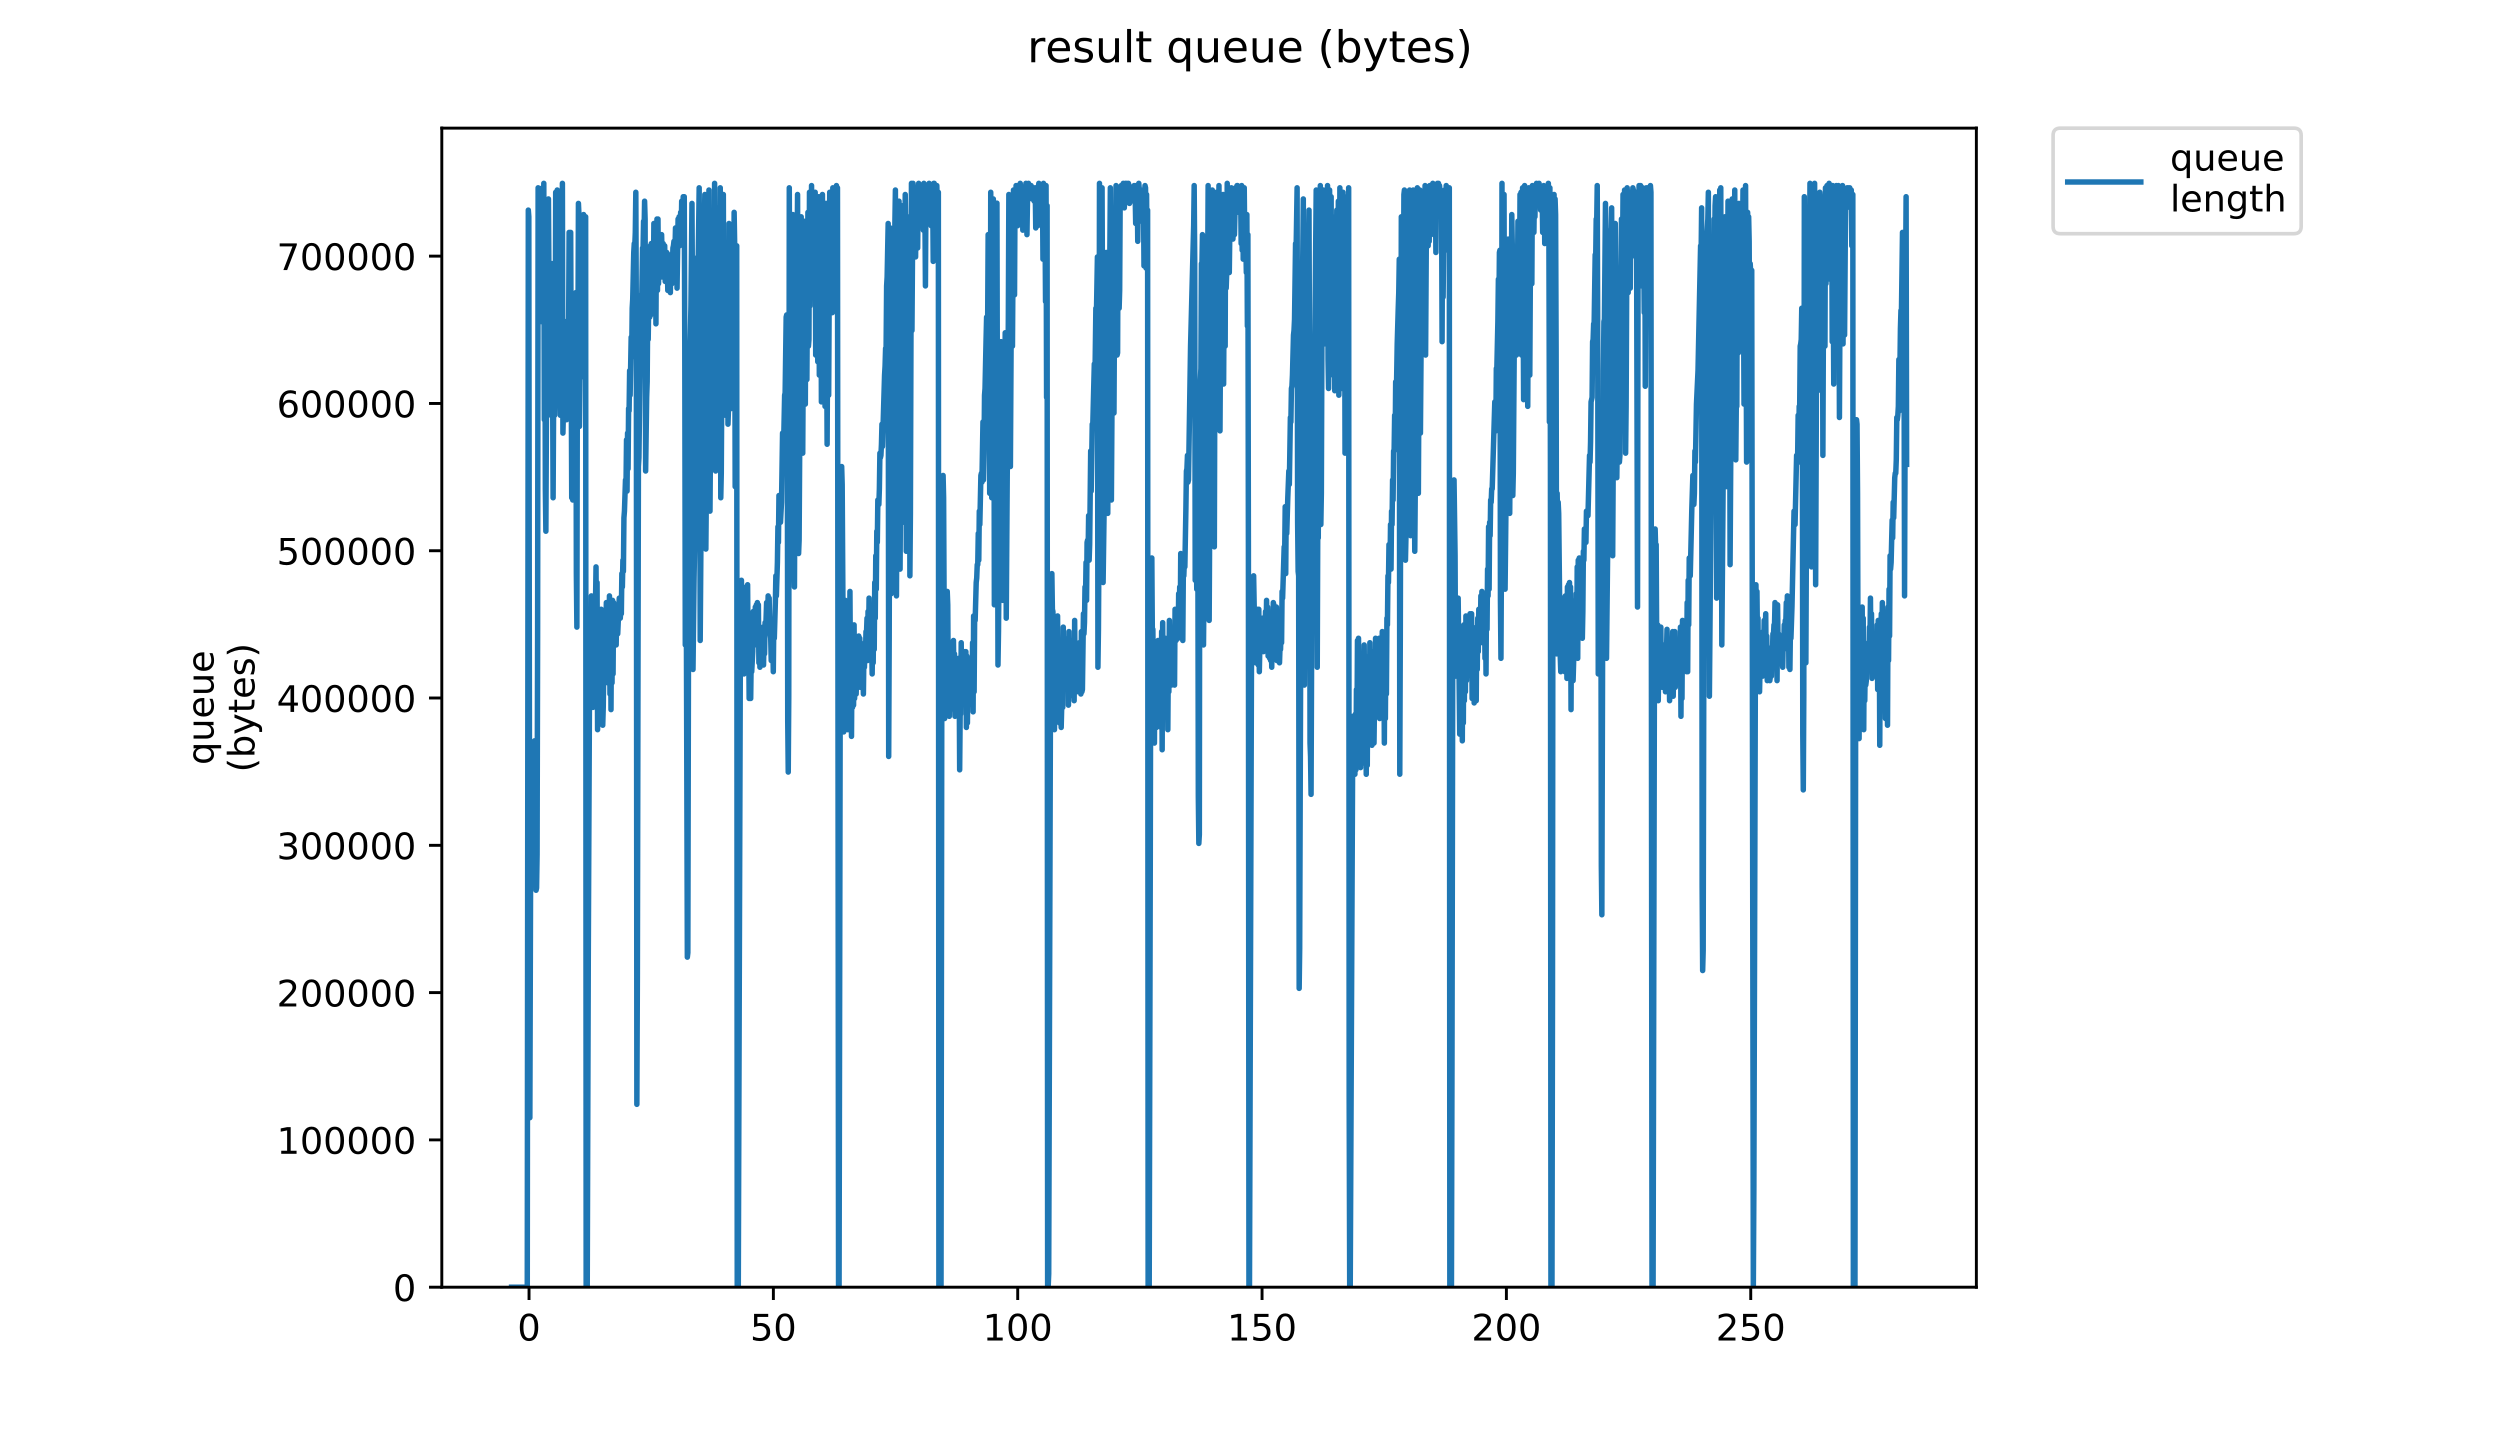 <?xml version="1.0" encoding="utf-8" standalone="no"?>
<!DOCTYPE svg PUBLIC "-//W3C//DTD SVG 1.1//EN"
  "http://www.w3.org/Graphics/SVG/1.1/DTD/svg11.dtd">
<!-- Created with matplotlib (https://matplotlib.org/) -->
<svg height="396pt" version="1.1" viewBox="0 0 684 396" width="684pt" xmlns="http://www.w3.org/2000/svg" xmlns:xlink="http://www.w3.org/1999/xlink">
 <defs>
  <style type="text/css">
*{stroke-linecap:butt;stroke-linejoin:round;}
  </style>
 </defs>
 <g id="figure_1">
  <g id="patch_1">
   <path d="M 0 396 
L 684 396 
L 684 0 
L 0 0 
z
" style="fill:#ffffff;"/>
  </g>
  <g id="axes_1">
   <g id="patch_2">
    <path d="M 120.879 352.174 
L 540.734 352.174 
L 540.734 35.062 
L 120.879 35.062 
z
" style="fill:#ffffff;"/>
   </g>
   <g id="matplotlib.axis_1">
    <g id="xtick_1">
     <g id="line2d_1">
      <defs>
       <path d="M 0 0 
L 0 3.5 
" id="mbe3f56166e" style="stroke:#000000;stroke-width:0.8;"/>
      </defs>
      <g>
       <use style="stroke:#000000;stroke-width:0.8;" x="144.743" xlink:href="#mbe3f56166e" y="352.174"/>
      </g>
     </g>
     <g id="text_1">
      <!-- 0 -->
      <defs>
       <path d="M 31.781 66.406 
Q 24.172 66.406 20.328 58.906 
Q 16.5 51.422 16.5 36.375 
Q 16.5 21.391 20.328 13.891 
Q 24.172 6.391 31.781 6.391 
Q 39.453 6.391 43.281 13.891 
Q 47.125 21.391 47.125 36.375 
Q 47.125 51.422 43.281 58.906 
Q 39.453 66.406 31.781 66.406 
z
M 31.781 74.219 
Q 44.047 74.219 50.516 64.516 
Q 56.984 54.828 56.984 36.375 
Q 56.984 17.969 50.516 8.266 
Q 44.047 -1.422 31.781 -1.422 
Q 19.531 -1.422 13.062 8.266 
Q 6.594 17.969 6.594 36.375 
Q 6.594 54.828 13.062 64.516 
Q 19.531 74.219 31.781 74.219 
z
" id="DejaVuSans-48"/>
      </defs>
      <g transform="translate(141.562 366.773)scale(0.1 -0.1)">
       <use xlink:href="#DejaVuSans-48"/>
      </g>
     </g>
    </g>
    <g id="xtick_2">
     <g id="line2d_2">
      <g>
       <use style="stroke:#000000;stroke-width:0.8;" x="211.595" xlink:href="#mbe3f56166e" y="352.174"/>
      </g>
     </g>
     <g id="text_2">
      <!-- 50 -->
      <defs>
       <path d="M 10.797 72.906 
L 49.516 72.906 
L 49.516 64.594 
L 19.828 64.594 
L 19.828 46.734 
Q 21.969 47.469 24.109 47.828 
Q 26.266 48.188 28.422 48.188 
Q 40.625 48.188 47.75 41.5 
Q 54.891 34.812 54.891 23.391 
Q 54.891 11.625 47.562 5.094 
Q 40.234 -1.422 26.906 -1.422 
Q 22.312 -1.422 17.547 -0.641 
Q 12.797 0.141 7.719 1.703 
L 7.719 11.625 
Q 12.109 9.234 16.797 8.062 
Q 21.484 6.891 26.703 6.891 
Q 35.156 6.891 40.078 11.328 
Q 45.016 15.766 45.016 23.391 
Q 45.016 31 40.078 35.438 
Q 35.156 39.891 26.703 39.891 
Q 22.75 39.891 18.812 39.016 
Q 14.891 38.141 10.797 36.281 
z
" id="DejaVuSans-53"/>
      </defs>
      <g transform="translate(205.232 366.773)scale(0.1 -0.1)">
       <use xlink:href="#DejaVuSans-53"/>
       <use x="63.623" xlink:href="#DejaVuSans-48"/>
      </g>
     </g>
    </g>
    <g id="xtick_3">
     <g id="line2d_3">
      <g>
       <use style="stroke:#000000;stroke-width:0.8;" x="278.447" xlink:href="#mbe3f56166e" y="352.174"/>
      </g>
     </g>
     <g id="text_3">
      <!-- 100 -->
      <defs>
       <path d="M 12.406 8.297 
L 28.516 8.297 
L 28.516 63.922 
L 10.984 60.406 
L 10.984 69.391 
L 28.422 72.906 
L 38.281 72.906 
L 38.281 8.297 
L 54.391 8.297 
L 54.391 0 
L 12.406 0 
z
" id="DejaVuSans-49"/>
      </defs>
      <g transform="translate(268.903 366.773)scale(0.1 -0.1)">
       <use xlink:href="#DejaVuSans-49"/>
       <use x="63.623" xlink:href="#DejaVuSans-48"/>
       <use x="127.246" xlink:href="#DejaVuSans-48"/>
      </g>
     </g>
    </g>
    <g id="xtick_4">
     <g id="line2d_4">
      <g>
       <use style="stroke:#000000;stroke-width:0.8;" x="345.298" xlink:href="#mbe3f56166e" y="352.174"/>
      </g>
     </g>
     <g id="text_4">
      <!-- 150 -->
      <g transform="translate(335.755 366.773)scale(0.1 -0.1)">
       <use xlink:href="#DejaVuSans-49"/>
       <use x="63.623" xlink:href="#DejaVuSans-53"/>
       <use x="127.246" xlink:href="#DejaVuSans-48"/>
      </g>
     </g>
    </g>
    <g id="xtick_5">
     <g id="line2d_5">
      <g>
       <use style="stroke:#000000;stroke-width:0.8;" x="412.15" xlink:href="#mbe3f56166e" y="352.174"/>
      </g>
     </g>
     <g id="text_5">
      <!-- 200 -->
      <defs>
       <path d="M 19.188 8.297 
L 53.609 8.297 
L 53.609 0 
L 7.328 0 
L 7.328 8.297 
Q 12.938 14.109 22.625 23.891 
Q 32.328 33.688 34.812 36.531 
Q 39.547 41.844 41.422 45.531 
Q 43.312 49.219 43.312 52.781 
Q 43.312 58.594 39.234 62.25 
Q 35.156 65.922 28.609 65.922 
Q 23.969 65.922 18.812 64.312 
Q 13.672 62.703 7.812 59.422 
L 7.812 69.391 
Q 13.766 71.781 18.938 73 
Q 24.125 74.219 28.422 74.219 
Q 39.75 74.219 46.484 68.547 
Q 53.219 62.891 53.219 53.422 
Q 53.219 48.922 51.531 44.891 
Q 49.859 40.875 45.406 35.406 
Q 44.188 33.984 37.641 27.219 
Q 31.109 20.453 19.188 8.297 
z
" id="DejaVuSans-50"/>
      </defs>
      <g transform="translate(402.606 366.773)scale(0.1 -0.1)">
       <use xlink:href="#DejaVuSans-50"/>
       <use x="63.623" xlink:href="#DejaVuSans-48"/>
       <use x="127.246" xlink:href="#DejaVuSans-48"/>
      </g>
     </g>
    </g>
    <g id="xtick_6">
     <g id="line2d_6">
      <g>
       <use style="stroke:#000000;stroke-width:0.8;" x="479.002" xlink:href="#mbe3f56166e" y="352.174"/>
      </g>
     </g>
     <g id="text_6">
      <!-- 250 -->
      <g transform="translate(469.458 366.773)scale(0.1 -0.1)">
       <use xlink:href="#DejaVuSans-50"/>
       <use x="63.623" xlink:href="#DejaVuSans-53"/>
       <use x="127.246" xlink:href="#DejaVuSans-48"/>
      </g>
     </g>
    </g>
   </g>
   <g id="matplotlib.axis_2">
    <g id="ytick_1">
     <g id="line2d_7">
      <defs>
       <path d="M 0 0 
L -3.5 0 
" id="m4a80866b7f" style="stroke:#000000;stroke-width:0.8;"/>
      </defs>
      <g>
       <use style="stroke:#000000;stroke-width:0.8;" x="120.879" xlink:href="#m4a80866b7f" y="352.174"/>
      </g>
     </g>
     <g id="text_7">
      <!-- 0 -->
      <g transform="translate(107.516 355.973)scale(0.1 -0.1)">
       <use xlink:href="#DejaVuSans-48"/>
      </g>
     </g>
    </g>
    <g id="ytick_2">
     <g id="line2d_8">
      <g>
       <use style="stroke:#000000;stroke-width:0.8;" x="120.879" xlink:href="#m4a80866b7f" y="311.875"/>
      </g>
     </g>
     <g id="text_8">
      <!-- 100000 -->
      <g transform="translate(75.704 315.675)scale(0.1 -0.1)">
       <use xlink:href="#DejaVuSans-49"/>
       <use x="63.623" xlink:href="#DejaVuSans-48"/>
       <use x="127.246" xlink:href="#DejaVuSans-48"/>
       <use x="190.869" xlink:href="#DejaVuSans-48"/>
       <use x="254.492" xlink:href="#DejaVuSans-48"/>
       <use x="318.115" xlink:href="#DejaVuSans-48"/>
      </g>
     </g>
    </g>
    <g id="ytick_3">
     <g id="line2d_9">
      <g>
       <use style="stroke:#000000;stroke-width:0.8;" x="120.879" xlink:href="#m4a80866b7f" y="271.577"/>
      </g>
     </g>
     <g id="text_9">
      <!-- 200000 -->
      <g transform="translate(75.704 275.376)scale(0.1 -0.1)">
       <use xlink:href="#DejaVuSans-50"/>
       <use x="63.623" xlink:href="#DejaVuSans-48"/>
       <use x="127.246" xlink:href="#DejaVuSans-48"/>
       <use x="190.869" xlink:href="#DejaVuSans-48"/>
       <use x="254.492" xlink:href="#DejaVuSans-48"/>
       <use x="318.115" xlink:href="#DejaVuSans-48"/>
      </g>
     </g>
    </g>
    <g id="ytick_4">
     <g id="line2d_10">
      <g>
       <use style="stroke:#000000;stroke-width:0.8;" x="120.879" xlink:href="#m4a80866b7f" y="231.278"/>
      </g>
     </g>
     <g id="text_10">
      <!-- 300000 -->
      <defs>
       <path d="M 40.578 39.312 
Q 47.656 37.797 51.625 33 
Q 55.609 28.219 55.609 21.188 
Q 55.609 10.406 48.188 4.484 
Q 40.766 -1.422 27.094 -1.422 
Q 22.516 -1.422 17.656 -0.516 
Q 12.797 0.391 7.625 2.203 
L 7.625 11.719 
Q 11.719 9.328 16.594 8.109 
Q 21.484 6.891 26.812 6.891 
Q 36.078 6.891 40.938 10.547 
Q 45.797 14.203 45.797 21.188 
Q 45.797 27.641 41.281 31.266 
Q 36.766 34.906 28.719 34.906 
L 20.219 34.906 
L 20.219 43.016 
L 29.109 43.016 
Q 36.375 43.016 40.234 45.922 
Q 44.094 48.828 44.094 54.297 
Q 44.094 59.906 40.109 62.906 
Q 36.141 65.922 28.719 65.922 
Q 24.656 65.922 20.016 65.031 
Q 15.375 64.156 9.812 62.312 
L 9.812 71.094 
Q 15.438 72.656 20.344 73.438 
Q 25.25 74.219 29.594 74.219 
Q 40.828 74.219 47.359 69.109 
Q 53.906 64.016 53.906 55.328 
Q 53.906 49.266 50.438 45.094 
Q 46.969 40.922 40.578 39.312 
z
" id="DejaVuSans-51"/>
      </defs>
      <g transform="translate(75.704 235.077)scale(0.1 -0.1)">
       <use xlink:href="#DejaVuSans-51"/>
       <use x="63.623" xlink:href="#DejaVuSans-48"/>
       <use x="127.246" xlink:href="#DejaVuSans-48"/>
       <use x="190.869" xlink:href="#DejaVuSans-48"/>
       <use x="254.492" xlink:href="#DejaVuSans-48"/>
       <use x="318.115" xlink:href="#DejaVuSans-48"/>
      </g>
     </g>
    </g>
    <g id="ytick_5">
     <g id="line2d_11">
      <g>
       <use style="stroke:#000000;stroke-width:0.8;" x="120.879" xlink:href="#m4a80866b7f" y="190.979"/>
      </g>
     </g>
     <g id="text_11">
      <!-- 400000 -->
      <defs>
       <path d="M 37.797 64.312 
L 12.891 25.391 
L 37.797 25.391 
z
M 35.203 72.906 
L 47.609 72.906 
L 47.609 25.391 
L 58.016 25.391 
L 58.016 17.188 
L 47.609 17.188 
L 47.609 0 
L 37.797 0 
L 37.797 17.188 
L 4.891 17.188 
L 4.891 26.703 
z
" id="DejaVuSans-52"/>
      </defs>
      <g transform="translate(75.704 194.778)scale(0.1 -0.1)">
       <use xlink:href="#DejaVuSans-52"/>
       <use x="63.623" xlink:href="#DejaVuSans-48"/>
       <use x="127.246" xlink:href="#DejaVuSans-48"/>
       <use x="190.869" xlink:href="#DejaVuSans-48"/>
       <use x="254.492" xlink:href="#DejaVuSans-48"/>
       <use x="318.115" xlink:href="#DejaVuSans-48"/>
      </g>
     </g>
    </g>
    <g id="ytick_6">
     <g id="line2d_12">
      <g>
       <use style="stroke:#000000;stroke-width:0.8;" x="120.879" xlink:href="#m4a80866b7f" y="150.68"/>
      </g>
     </g>
     <g id="text_12">
      <!-- 500000 -->
      <g transform="translate(75.704 154.48)scale(0.1 -0.1)">
       <use xlink:href="#DejaVuSans-53"/>
       <use x="63.623" xlink:href="#DejaVuSans-48"/>
       <use x="127.246" xlink:href="#DejaVuSans-48"/>
       <use x="190.869" xlink:href="#DejaVuSans-48"/>
       <use x="254.492" xlink:href="#DejaVuSans-48"/>
       <use x="318.115" xlink:href="#DejaVuSans-48"/>
      </g>
     </g>
    </g>
    <g id="ytick_7">
     <g id="line2d_13">
      <g>
       <use style="stroke:#000000;stroke-width:0.8;" x="120.879" xlink:href="#m4a80866b7f" y="110.382"/>
      </g>
     </g>
     <g id="text_13">
      <!-- 600000 -->
      <defs>
       <path d="M 33.016 40.375 
Q 26.375 40.375 22.484 35.828 
Q 18.609 31.297 18.609 23.391 
Q 18.609 15.531 22.484 10.953 
Q 26.375 6.391 33.016 6.391 
Q 39.656 6.391 43.531 10.953 
Q 47.406 15.531 47.406 23.391 
Q 47.406 31.297 43.531 35.828 
Q 39.656 40.375 33.016 40.375 
z
M 52.594 71.297 
L 52.594 62.312 
Q 48.875 64.062 45.094 64.984 
Q 41.312 65.922 37.594 65.922 
Q 27.828 65.922 22.672 59.328 
Q 17.531 52.734 16.797 39.406 
Q 19.672 43.656 24.016 45.922 
Q 28.375 48.188 33.594 48.188 
Q 44.578 48.188 50.953 41.516 
Q 57.328 34.859 57.328 23.391 
Q 57.328 12.156 50.688 5.359 
Q 44.047 -1.422 33.016 -1.422 
Q 20.359 -1.422 13.672 8.266 
Q 6.984 17.969 6.984 36.375 
Q 6.984 53.656 15.188 63.938 
Q 23.391 74.219 37.203 74.219 
Q 40.922 74.219 44.703 73.484 
Q 48.484 72.75 52.594 71.297 
z
" id="DejaVuSans-54"/>
      </defs>
      <g transform="translate(75.704 114.181)scale(0.1 -0.1)">
       <use xlink:href="#DejaVuSans-54"/>
       <use x="63.623" xlink:href="#DejaVuSans-48"/>
       <use x="127.246" xlink:href="#DejaVuSans-48"/>
       <use x="190.869" xlink:href="#DejaVuSans-48"/>
       <use x="254.492" xlink:href="#DejaVuSans-48"/>
       <use x="318.115" xlink:href="#DejaVuSans-48"/>
      </g>
     </g>
    </g>
    <g id="ytick_8">
     <g id="line2d_14">
      <g>
       <use style="stroke:#000000;stroke-width:0.8;" x="120.879" xlink:href="#m4a80866b7f" y="70.083"/>
      </g>
     </g>
     <g id="text_14">
      <!-- 700000 -->
      <defs>
       <path d="M 8.203 72.906 
L 55.078 72.906 
L 55.078 68.703 
L 28.609 0 
L 18.312 0 
L 43.219 64.594 
L 8.203 64.594 
z
" id="DejaVuSans-55"/>
      </defs>
      <g transform="translate(75.704 73.882)scale(0.1 -0.1)">
       <use xlink:href="#DejaVuSans-55"/>
       <use x="63.623" xlink:href="#DejaVuSans-48"/>
       <use x="127.246" xlink:href="#DejaVuSans-48"/>
       <use x="190.869" xlink:href="#DejaVuSans-48"/>
       <use x="254.492" xlink:href="#DejaVuSans-48"/>
       <use x="318.115" xlink:href="#DejaVuSans-48"/>
      </g>
     </g>
    </g>
    <g id="text_15">
     <!-- queue -->
     <defs>
      <path d="M 14.797 27.297 
Q 14.797 17.391 18.875 11.75 
Q 22.953 6.109 30.078 6.109 
Q 37.203 6.109 41.297 11.75 
Q 45.406 17.391 45.406 27.297 
Q 45.406 37.203 41.297 42.844 
Q 37.203 48.484 30.078 48.484 
Q 22.953 48.484 18.875 42.844 
Q 14.797 37.203 14.797 27.297 
z
M 45.406 8.203 
Q 42.578 3.328 38.25 0.953 
Q 33.938 -1.422 27.875 -1.422 
Q 17.969 -1.422 11.734 6.484 
Q 5.516 14.406 5.516 27.297 
Q 5.516 40.188 11.734 48.094 
Q 17.969 56 27.875 56 
Q 33.938 56 38.25 53.625 
Q 42.578 51.266 45.406 46.391 
L 45.406 54.688 
L 54.391 54.688 
L 54.391 -20.797 
L 45.406 -20.797 
z
" id="DejaVuSans-113"/>
      <path d="M 8.5 21.578 
L 8.5 54.688 
L 17.484 54.688 
L 17.484 21.922 
Q 17.484 14.156 20.5 10.266 
Q 23.531 6.391 29.594 6.391 
Q 36.859 6.391 41.078 11.031 
Q 45.312 15.672 45.312 23.688 
L 45.312 54.688 
L 54.297 54.688 
L 54.297 0 
L 45.312 0 
L 45.312 8.406 
Q 42.047 3.422 37.719 1 
Q 33.406 -1.422 27.688 -1.422 
Q 18.266 -1.422 13.375 4.438 
Q 8.5 10.297 8.5 21.578 
z
M 31.109 56 
z
" id="DejaVuSans-117"/>
      <path d="M 56.203 29.594 
L 56.203 25.203 
L 14.891 25.203 
Q 15.484 15.922 20.484 11.062 
Q 25.484 6.203 34.422 6.203 
Q 39.594 6.203 44.453 7.469 
Q 49.312 8.734 54.109 11.281 
L 54.109 2.781 
Q 49.266 0.734 44.188 -0.344 
Q 39.109 -1.422 33.891 -1.422 
Q 20.797 -1.422 13.156 6.188 
Q 5.516 13.812 5.516 26.812 
Q 5.516 40.234 12.766 48.109 
Q 20.016 56 32.328 56 
Q 43.359 56 49.781 48.891 
Q 56.203 41.797 56.203 29.594 
z
M 47.219 32.234 
Q 47.125 39.594 43.094 43.984 
Q 39.062 48.391 32.422 48.391 
Q 24.906 48.391 20.391 44.141 
Q 15.875 39.891 15.188 32.172 
z
" id="DejaVuSans-101"/>
     </defs>
     <g transform="translate(58.426 209.283)rotate(-90)scale(0.1 -0.1)">
      <use xlink:href="#DejaVuSans-113"/>
      <use x="63.477" xlink:href="#DejaVuSans-117"/>
      <use x="126.855" xlink:href="#DejaVuSans-101"/>
      <use x="188.379" xlink:href="#DejaVuSans-117"/>
      <use x="251.758" xlink:href="#DejaVuSans-101"/>
     </g>
     <!-- (bytes) -->
     <defs>
      <path d="M 31 75.875 
Q 24.469 64.656 21.281 53.656 
Q 18.109 42.672 18.109 31.391 
Q 18.109 20.125 21.312 9.062 
Q 24.516 -2 31 -13.188 
L 23.188 -13.188 
Q 15.875 -1.703 12.234 9.375 
Q 8.594 20.453 8.594 31.391 
Q 8.594 42.281 12.203 53.312 
Q 15.828 64.359 23.188 75.875 
z
" id="DejaVuSans-40"/>
      <path d="M 48.688 27.297 
Q 48.688 37.203 44.609 42.844 
Q 40.531 48.484 33.406 48.484 
Q 26.266 48.484 22.188 42.844 
Q 18.109 37.203 18.109 27.297 
Q 18.109 17.391 22.188 11.75 
Q 26.266 6.109 33.406 6.109 
Q 40.531 6.109 44.609 11.75 
Q 48.688 17.391 48.688 27.297 
z
M 18.109 46.391 
Q 20.953 51.266 25.266 53.625 
Q 29.594 56 35.594 56 
Q 45.562 56 51.781 48.094 
Q 58.016 40.188 58.016 27.297 
Q 58.016 14.406 51.781 6.484 
Q 45.562 -1.422 35.594 -1.422 
Q 29.594 -1.422 25.266 0.953 
Q 20.953 3.328 18.109 8.203 
L 18.109 0 
L 9.078 0 
L 9.078 75.984 
L 18.109 75.984 
z
" id="DejaVuSans-98"/>
      <path d="M 32.172 -5.078 
Q 28.375 -14.844 24.75 -17.812 
Q 21.141 -20.797 15.094 -20.797 
L 7.906 -20.797 
L 7.906 -13.281 
L 13.188 -13.281 
Q 16.891 -13.281 18.938 -11.516 
Q 21 -9.766 23.484 -3.219 
L 25.094 0.875 
L 2.984 54.688 
L 12.5 54.688 
L 29.594 11.922 
L 46.688 54.688 
L 56.203 54.688 
z
" id="DejaVuSans-121"/>
      <path d="M 18.312 70.219 
L 18.312 54.688 
L 36.812 54.688 
L 36.812 47.703 
L 18.312 47.703 
L 18.312 18.016 
Q 18.312 11.328 20.141 9.422 
Q 21.969 7.516 27.594 7.516 
L 36.812 7.516 
L 36.812 0 
L 27.594 0 
Q 17.188 0 13.234 3.875 
Q 9.281 7.766 9.281 18.016 
L 9.281 47.703 
L 2.688 47.703 
L 2.688 54.688 
L 9.281 54.688 
L 9.281 70.219 
z
" id="DejaVuSans-116"/>
      <path d="M 44.281 53.078 
L 44.281 44.578 
Q 40.484 46.531 36.375 47.5 
Q 32.281 48.484 27.875 48.484 
Q 21.188 48.484 17.844 46.438 
Q 14.5 44.391 14.5 40.281 
Q 14.5 37.156 16.891 35.375 
Q 19.281 33.594 26.516 31.984 
L 29.594 31.297 
Q 39.156 29.25 43.188 25.516 
Q 47.219 21.781 47.219 15.094 
Q 47.219 7.469 41.188 3.016 
Q 35.156 -1.422 24.609 -1.422 
Q 20.219 -1.422 15.453 -0.562 
Q 10.688 0.297 5.422 2 
L 5.422 11.281 
Q 10.406 8.688 15.234 7.391 
Q 20.062 6.109 24.812 6.109 
Q 31.156 6.109 34.562 8.281 
Q 37.984 10.453 37.984 14.406 
Q 37.984 18.062 35.516 20.016 
Q 33.062 21.969 24.703 23.781 
L 21.578 24.516 
Q 13.234 26.266 9.516 29.906 
Q 5.812 33.547 5.812 39.891 
Q 5.812 47.609 11.281 51.797 
Q 16.75 56 26.812 56 
Q 31.781 56 36.172 55.266 
Q 40.578 54.547 44.281 53.078 
z
" id="DejaVuSans-115"/>
      <path d="M 8.016 75.875 
L 15.828 75.875 
Q 23.141 64.359 26.781 53.312 
Q 30.422 42.281 30.422 31.391 
Q 30.422 20.453 26.781 9.375 
Q 23.141 -1.703 15.828 -13.188 
L 8.016 -13.188 
Q 14.5 -2 17.703 9.062 
Q 20.906 20.125 20.906 31.391 
Q 20.906 42.672 17.703 53.656 
Q 14.5 64.656 8.016 75.875 
z
" id="DejaVuSans-41"/>
     </defs>
     <g transform="translate(69.624 211.295)rotate(-90)scale(0.1 -0.1)">
      <use xlink:href="#DejaVuSans-40"/>
      <use x="39.014" xlink:href="#DejaVuSans-98"/>
      <use x="102.49" xlink:href="#DejaVuSans-121"/>
      <use x="161.67" xlink:href="#DejaVuSans-116"/>
      <use x="200.879" xlink:href="#DejaVuSans-101"/>
      <use x="262.402" xlink:href="#DejaVuSans-115"/>
      <use x="314.502" xlink:href="#DejaVuSans-41"/>
     </g>
    </g>
   </g>
   <g id="line2d_15">
    <path clip-path="url(#p2b304f37bf)" d="M 139.963 352.174 
L 144.261 352.174 
L 144.545 57.485 
L 144.685 59.315 
L 144.968 305.805 
L 145.25 212.456 
L 145.392 208.185 
L 145.533 216.117 
L 145.674 214.896 
L 145.815 227.709 
L 145.957 219.167 
L 146.099 236.251 
L 146.24 202.694 
L 146.382 238.081 
L 146.523 219.167 
L 146.664 243.572 
L 146.806 242.932 
L 146.947 233.81 
L 147.089 174.018 
L 147.23 51.383 
L 147.371 54.434 
L 147.512 64.806 
L 147.653 51.554 
L 147.794 87.991 
L 147.935 61.145 
L 148.079 87.991 
L 148.22 52.604 
L 148.503 73.348 
L 148.784 50.163 
L 148.925 114.836 
L 149.066 74.568 
L 149.207 133.75 
L 149.349 145.342 
L 149.772 59.925 
L 149.913 62.976 
L 150.054 54.434 
L 150.336 99.583 
L 150.477 76.398 
L 150.762 113.616 
L 151.046 72.127 
L 151.329 136.19 
L 151.612 84.33 
L 151.753 113.616 
L 151.894 99.583 
L 152.036 52.604 
L 152.176 92.872 
L 152.459 51.993 
L 152.6 108.735 
L 152.741 106.294 
L 152.881 85.55 
L 153.304 113.616 
L 153.446 78.839 
L 153.587 100.193 
L 153.729 88.601 
L 153.872 50.163 
L 154.014 118.497 
L 154.155 112.396 
L 154.297 89.821 
L 154.439 114.226 
L 154.721 87.991 
L 155.003 114.836 
L 155.286 95.312 
L 155.428 104.464 
L 155.569 90.431 
L 155.71 63.586 
L 155.855 108.125 
L 155.995 102.634 
L 156.136 63.586 
L 156.421 136.19 
L 156.562 130.699 
L 156.704 136.801 
L 156.986 111.786 
L 157.127 108.735 
L 157.268 114.836 
L 157.55 80.059 
L 157.691 156.935 
L 157.833 171.578 
L 157.974 97.753 
L 158.116 95.312 
L 158.257 55.654 
L 158.397 58.705 
L 158.538 116.667 
L 158.679 103.854 
L 158.821 73.958 
L 158.961 98.363 
L 159.103 90.431 
L 159.244 69.077 
L 159.386 76.398 
L 159.527 90.431 
L 159.668 58.705 
L 159.808 63.586 
L 159.949 103.244 
L 160.09 90.431 
L 160.231 59.315 
L 160.372 352.174 
L 160.667 352.174 
L 160.953 262.486 
L 161.375 169.137 
L 161.516 168.527 
L 161.658 185 
L 161.803 163.036 
L 161.943 177.679 
L 162.085 172.798 
L 162.225 193.542 
L 162.508 172.188 
L 162.93 164.866 
L 163.071 155.104 
L 163.212 178.899 
L 163.355 159.375 
L 163.496 199.643 
L 163.636 167.303 
L 163.777 189.881 
L 163.918 181.34 
L 164.058 183.78 
L 164.2 167.917 
L 164.34 181.34 
L 164.483 166.697 
L 164.625 168.527 
L 164.767 174.018 
L 164.908 198.423 
L 165.049 193.542 
L 165.331 171.578 
L 165.472 170.968 
L 165.613 175.238 
L 165.754 174.628 
L 165.897 164.866 
L 166.038 178.899 
L 166.178 169.747 
L 166.32 186.831 
L 166.461 170.968 
L 166.602 184.39 
L 166.743 163.036 
L 166.886 189.881 
L 167.027 166.087 
L 167.168 194.152 
L 167.31 172.188 
L 167.453 186.831 
L 167.593 164.256 
L 167.735 184.39 
L 167.876 164.866 
L 168.16 174.018 
L 168.3 172.798 
L 168.442 174.018 
L 168.584 176.459 
L 168.725 167.917 
L 169.009 173.408 
L 169.43 163.646 
L 169.712 169.137 
L 169.855 166.697 
L 169.997 167.917 
L 170.14 156.935 
L 170.281 160.595 
L 170.422 153.272 
L 170.563 156.325 
L 170.706 141.682 
L 170.847 139.851 
L 171.131 131.309 
L 171.274 133.14 
L 171.415 120.327 
L 171.557 134.36 
L 171.698 118.497 
L 171.84 128.259 
L 171.981 111.759 
L 172.122 112.396 
L 172.263 101.413 
L 172.404 108.125 
L 172.688 92.262 
L 172.829 97.753 
L 172.97 84.33 
L 173.111 81.889 
L 173.393 69.077 
L 173.534 66.636 
L 173.675 67.247 
L 173.817 63.586 
L 173.958 52.604 
L 174.1 86.16 
L 174.243 302.144 
L 174.385 267.367 
L 174.668 127.649 
L 174.81 125.211 
L 175.092 102.634 
L 175.374 80.669 
L 175.516 86.16 
L 175.797 67.852 
L 175.937 68.467 
L 176.078 60.535 
L 176.219 63.586 
L 176.36 55.044 
L 176.501 59.925 
L 176.642 128.869 
L 176.925 108.735 
L 177.066 104.464 
L 177.207 86.16 
L 177.348 92.872 
L 177.489 82.5 
L 177.63 86.77 
L 177.771 86.77 
L 177.912 67.247 
L 178.053 86.16 
L 178.194 66.636 
L 178.335 69.687 
L 178.476 76.398 
L 178.617 71.517 
L 178.758 78.229 
L 178.899 61.145 
L 179.04 70.297 
L 179.323 62.366 
L 179.463 88.601 
L 179.604 64.806 
L 179.745 59.925 
L 179.885 79.449 
L 180.026 59.925 
L 180.167 77.619 
L 180.448 64.196 
L 180.59 73.958 
L 180.731 66.636 
L 180.872 75.788 
L 181.013 64.196 
L 181.294 75.788 
L 181.435 66.636 
L 181.576 73.348 
L 181.717 67.247 
L 181.859 67.247 
L 182 77.008 
L 182.422 69.077 
L 182.563 70.907 
L 182.704 79.449 
L 182.985 72.738 
L 183.267 79.449 
L 183.408 80.059 
L 183.549 69.687 
L 183.831 77.619 
L 184.112 67.852 
L 184.253 67.247 
L 184.394 66.026 
L 184.536 73.958 
L 184.817 62.366 
L 184.958 64.806 
L 185.099 64.196 
L 185.24 78.839 
L 185.521 59.925 
L 185.662 64.806 
L 185.803 59.315 
L 185.944 67.247 
L 186.085 64.196 
L 186.227 58.095 
L 186.367 64.196 
L 186.508 55.044 
L 186.649 59.315 
L 186.79 57.485 
L 186.931 53.821 
L 187.072 64.196 
L 187.212 53.821 
L 187.353 94.702 
L 187.493 176.459 
L 187.634 173.408 
L 187.774 164.256 
L 188.056 261.876 
L 188.196 260.656 
L 188.478 124.598 
L 188.76 97.753 
L 189.042 83.72 
L 189.323 55.654 
L 189.464 82.5 
L 189.604 183.17 
L 189.886 158.765 
L 190.027 150.223 
L 190.307 116.056 
L 190.729 83.72 
L 190.87 70.297 
L 191.01 72.738 
L 191.293 51.383 
L 191.574 175.238 
L 191.855 137.411 
L 192.275 98.363 
L 192.416 73.958 
L 192.557 73.348 
L 192.839 53.214 
L 193.12 150.223 
L 193.262 134.36 
L 193.405 134.36 
L 193.687 89.821 
L 193.828 78.229 
L 193.969 51.993 
L 194.251 139.851 
L 194.391 120.937 
L 194.532 117.277 
L 194.812 59.315 
L 194.952 107.515 
L 195.234 79.449 
L 195.374 82.5 
L 195.515 50.163 
L 195.656 117.887 
L 195.796 128.869 
L 195.936 103.854 
L 196.077 111.181 
L 196.357 56.874 
L 196.497 128.259 
L 196.639 113.006 
L 196.78 75.178 
L 196.921 77.619 
L 197.061 51.383 
L 197.202 136.19 
L 197.342 129.479 
L 197.764 58.705 
L 197.905 53.214 
L 198.047 101.413 
L 198.329 77.008 
L 198.469 113.616 
L 198.752 102.634 
L 198.894 92.262 
L 199.034 72.127 
L 199.175 116.056 
L 199.316 111.786 
L 199.456 61.145 
L 199.597 86.77 
L 199.737 66.636 
L 200.018 111.786 
L 200.158 85.55 
L 200.298 86.77 
L 200.439 101.413 
L 200.58 61.755 
L 200.72 84.94 
L 200.86 58.095 
L 201.001 66.636 
L 201.142 133.14 
L 201.563 67.247 
L 201.705 352.174 
L 201.996 352.174 
L 202.573 174.628 
L 202.714 172.188 
L 202.854 158.765 
L 202.995 167.917 
L 203.135 161.206 
L 203.279 160.595 
L 203.561 184.39 
L 203.701 172.798 
L 203.841 183.78 
L 203.982 169.137 
L 204.122 179.509 
L 204.262 164.256 
L 204.403 180.729 
L 204.543 159.985 
L 204.686 178.899 
L 204.826 172.798 
L 204.967 191.102 
L 205.107 172.188 
L 205.247 177.069 
L 205.388 191.102 
L 205.528 180.119 
L 205.668 183.78 
L 205.95 178.289 
L 206.09 167.303 
L 206.231 175.848 
L 206.371 172.188 
L 206.511 176.459 
L 206.651 166.087 
L 206.792 169.137 
L 206.932 165.476 
L 207.072 172.798 
L 207.213 164.866 
L 207.354 176.459 
L 207.494 165.476 
L 207.634 181.34 
L 207.775 174.018 
L 207.915 182.56 
L 208.196 179.509 
L 208.337 179.509 
L 208.477 175.238 
L 208.619 179.509 
L 208.76 171.578 
L 208.901 181.95 
L 209.041 174.628 
L 209.181 178.899 
L 209.322 170.357 
L 209.462 173.408 
L 209.742 164.866 
L 210.024 169.137 
L 210.164 163.036 
L 210.304 172.188 
L 210.445 163.646 
L 210.585 173.408 
L 210.725 173.408 
L 210.865 174.628 
L 211.007 180.729 
L 211.148 177.679 
L 211.29 179.509 
L 211.431 174.628 
L 211.572 183.78 
L 211.713 170.357 
L 211.853 174.628 
L 212.135 164.866 
L 212.275 157.545 
L 212.416 163.036 
L 212.698 153.884 
L 212.839 144.122 
L 212.979 148.393 
L 213.12 135.58 
L 213.261 139.851 
L 213.402 136.19 
L 213.542 142.902 
L 213.824 137.411 
L 214.106 118.497 
L 214.246 123.378 
L 214.388 122.158 
L 214.671 108.125 
L 214.813 107.515 
L 215.096 86.737 
L 215.238 86.16 
L 215.38 90.431 
L 215.521 197.203 
L 215.663 211.236 
L 215.805 190.491 
L 215.947 51.383 
L 216.23 132.513 
L 216.371 128.869 
L 216.513 94.092 
L 216.655 94.702 
L 216.797 64.806 
L 216.938 58.705 
L 217.079 62.976 
L 217.22 151.444 
L 217.362 160.595 
L 217.503 128.869 
L 217.645 129.479 
L 218.212 53.214 
L 218.496 151.444 
L 218.638 147.783 
L 219.203 59.315 
L 219.345 69.077 
L 219.485 116.056 
L 219.627 123.988 
L 219.911 72.127 
L 220.053 60.535 
L 220.337 110.565 
L 220.478 73.348 
L 220.62 73.958 
L 220.763 103.854 
L 221.046 58.095 
L 221.188 94.702 
L 221.33 92.872 
L 221.471 52.604 
L 221.613 83.72 
L 221.755 62.976 
L 221.897 73.348 
L 222.039 50.773 
L 222.181 78.229 
L 222.322 77.008 
L 222.464 67.247 
L 222.606 69.077 
L 222.748 69.077 
L 222.889 76.398 
L 223.031 52.604 
L 223.174 97.143 
L 223.315 95.922 
L 223.456 57.485 
L 223.598 59.925 
L 223.74 98.973 
L 224.023 53.821 
L 224.165 102.634 
L 224.306 97.753 
L 224.448 69.077 
L 224.589 63.586 
L 224.734 109.955 
L 225.018 53.214 
L 225.305 102.024 
L 225.447 66.026 
L 225.589 64.806 
L 225.73 111.181 
L 225.872 92.872 
L 226.014 55.654 
L 226.298 121.547 
L 226.581 62.976 
L 226.723 108.125 
L 227.007 52.604 
L 227.151 84.94 
L 227.292 83.11 
L 227.433 53.821 
L 227.576 81.889 
L 227.717 85.55 
L 227.859 51.383 
L 228.001 80.669 
L 228.142 77.008 
L 228.284 51.993 
L 228.425 55.654 
L 228.708 53.214 
L 228.849 50.773 
L 228.99 52.583 
L 229.131 51.383 
L 229.426 352.174 
L 229.572 352.174 
L 229.996 129.479 
L 230.138 131.309 
L 230.28 127.649 
L 230.421 132.53 
L 230.846 200.253 
L 230.988 169.747 
L 231.128 193.542 
L 231.27 164.256 
L 231.412 183.17 
L 231.554 164.866 
L 231.696 177.069 
L 231.838 171.578 
L 231.979 199.643 
L 232.263 165.476 
L 232.404 191.712 
L 232.546 161.816 
L 232.687 185.61 
L 232.827 172.188 
L 232.968 201.474 
L 233.11 179.509 
L 233.252 193.542 
L 233.394 173.408 
L 233.536 192.932 
L 233.678 170.968 
L 233.818 191.102 
L 233.96 174.018 
L 234.244 189.881 
L 234.527 179.509 
L 234.669 183.78 
L 234.952 174.018 
L 235.093 180.729 
L 235.235 174.628 
L 235.377 188.051 
L 235.518 176.459 
L 235.66 188.051 
L 235.801 179.509 
L 235.942 183.78 
L 236.083 182.56 
L 236.224 189.881 
L 236.365 178.899 
L 236.506 182.56 
L 236.647 175.848 
L 236.789 179.509 
L 236.93 172.798 
L 237.071 173.408 
L 237.212 169.137 
L 237.353 180.729 
L 237.493 167.303 
L 237.634 175.848 
L 237.775 163.646 
L 237.916 180.119 
L 238.058 173.408 
L 238.341 180.729 
L 238.482 175.848 
L 238.623 184.39 
L 238.764 172.188 
L 238.905 181.34 
L 239.047 166.087 
L 239.188 177.679 
L 239.329 159.375 
L 239.47 169.137 
L 239.611 152.054 
L 239.752 161.206 
L 239.892 145.342 
L 240.033 148.393 
L 240.174 136.801 
L 240.315 136.801 
L 240.456 138.021 
L 240.597 133.75 
L 240.738 123.988 
L 240.88 125.211 
L 241.021 124.598 
L 241.162 121.547 
L 241.303 116.056 
L 241.444 122.158 
L 242.012 102.634 
L 242.153 100.193 
L 242.295 95.312 
L 242.437 95.312 
L 242.578 78.229 
L 242.72 75.788 
L 243.003 61.145 
L 243.145 206.965 
L 243.286 174.628 
L 243.568 62.366 
L 243.71 147.173 
L 243.851 162.426 
L 243.993 157.545 
L 244.276 127.649 
L 244.84 61.145 
L 244.982 51.993 
L 245.269 163.036 
L 245.691 81.889 
L 245.833 80.059 
L 245.973 55.044 
L 246.115 86.77 
L 246.257 155.714 
L 246.399 131.92 
L 246.682 56.264 
L 246.964 142.902 
L 247.247 80.669 
L 247.388 82.5 
L 247.53 85.55 
L 247.671 53.214 
L 247.813 64.806 
L 247.954 150.833 
L 248.379 70.297 
L 248.52 91.041 
L 248.804 59.315 
L 248.946 157.545 
L 249.087 140.461 
L 249.371 50.163 
L 249.513 90.431 
L 249.796 50.163 
L 249.938 55.044 
L 250.079 66.026 
L 250.22 52.604 
L 250.503 70.297 
L 250.645 54.434 
L 250.786 55.654 
L 250.928 59.925 
L 251.07 67.852 
L 251.211 51.993 
L 251.353 50.163 
L 251.636 54.434 
L 251.919 51.383 
L 252.06 52.604 
L 252.201 50.773 
L 252.343 51.383 
L 252.485 53.214 
L 252.627 62.976 
L 252.768 50.163 
L 252.909 51.993 
L 253.05 56.874 
L 253.198 78.229 
L 253.345 53.214 
L 253.63 51.366 
L 253.773 58.095 
L 253.915 51.383 
L 254.198 50.163 
L 254.48 55.654 
L 254.621 50.773 
L 254.762 61.755 
L 254.903 51.383 
L 255.185 53.214 
L 255.326 71.517 
L 255.467 50.163 
L 255.607 50.163 
L 255.748 50.773 
L 255.889 66.636 
L 256.03 50.773 
L 256.17 53.214 
L 256.311 50.773 
L 256.452 56.874 
L 256.734 52.604 
L 256.878 352.174 
L 257.464 352.174 
L 257.746 133.14 
L 257.888 139.851 
L 258.03 130.089 
L 258.172 136.19 
L 258.455 196.593 
L 258.597 175.238 
L 258.738 171.578 
L 258.88 164.866 
L 259.021 169.747 
L 259.163 161.816 
L 259.304 165.476 
L 259.447 188.051 
L 259.589 178.899 
L 259.731 195.983 
L 259.874 188.051 
L 260.016 194.152 
L 260.157 185 
L 260.299 188.051 
L 260.44 188.051 
L 260.723 176.459 
L 260.864 175.238 
L 261.005 186.221 
L 261.147 178.899 
L 261.289 195.983 
L 261.43 181.34 
L 261.572 190.491 
L 261.714 186.221 
L 261.856 189.271 
L 261.997 181.95 
L 262.139 188.051 
L 262.28 180.119 
L 262.421 184.39 
L 262.563 210.626 
L 262.704 194.762 
L 262.846 195.372 
L 262.987 175.848 
L 263.129 192.932 
L 263.27 183.17 
L 263.411 188.051 
L 263.552 183.17 
L 263.694 183.78 
L 263.835 183.17 
L 263.976 178.289 
L 264.118 183.78 
L 264.259 178.289 
L 264.401 199.033 
L 264.542 179.509 
L 264.684 197.813 
L 264.826 180.119 
L 264.966 192.932 
L 265.108 186.831 
L 265.249 186.221 
L 265.532 180.729 
L 265.815 181.95 
L 265.956 189.271 
L 266.098 175.848 
L 266.239 194.762 
L 266.381 168.527 
L 266.522 189.271 
L 266.664 168.527 
L 266.805 169.747 
L 267.088 159.375 
L 267.229 158.155 
L 267.37 154.494 
L 267.512 154.494 
L 267.653 145.952 
L 267.794 153.272 
L 267.936 139.851 
L 268.081 143.512 
L 268.37 130.089 
L 268.511 129.479 
L 268.653 131.92 
L 268.936 115.446 
L 269.077 131.309 
L 269.219 123.988 
L 269.364 108.125 
L 269.505 106.294 
L 269.789 92.872 
L 269.931 86.77 
L 270.072 91.041 
L 270.214 89.211 
L 270.356 64.196 
L 270.498 69.077 
L 270.781 134.97 
L 270.922 130.089 
L 271.064 52.604 
L 271.346 136.19 
L 271.488 80.059 
L 271.63 82.5 
L 271.771 54.434 
L 271.913 72.738 
L 272.054 165.476 
L 272.195 103.244 
L 272.337 122.158 
L 272.763 55.584 
L 273.046 181.95 
L 273.188 172.798 
L 273.329 156.325 
L 273.471 156.935 
L 273.753 111.181 
L 273.895 93.482 
L 274.036 109.955 
L 274.318 164.256 
L 274.459 161.206 
L 274.742 127.649 
L 275.025 91.041 
L 275.167 92.872 
L 275.308 169.137 
L 275.879 87.381 
L 276.02 53.214 
L 276.303 70.297 
L 276.444 127.649 
L 276.868 53.821 
L 277.009 94.702 
L 277.291 51.993 
L 277.433 54.434 
L 277.574 80.669 
L 277.716 52.604 
L 277.857 59.315 
L 278 50.773 
L 278.142 55.044 
L 278.284 51.993 
L 278.425 61.755 
L 278.567 50.773 
L 278.708 52.604 
L 278.85 50.773 
L 278.991 51.383 
L 279.132 50.163 
L 279.415 52.604 
L 279.699 52.604 
L 279.84 62.976 
L 279.982 60.535 
L 280.123 53.821 
L 280.264 53.821 
L 280.406 59.315 
L 280.689 50.163 
L 280.831 53.821 
L 280.972 64.196 
L 281.113 55.044 
L 281.255 54.434 
L 281.397 50.163 
L 281.539 53.821 
L 281.681 50.773 
L 281.823 51.383 
L 281.965 51.383 
L 282.106 50.773 
L 282.247 51.993 
L 282.388 54.434 
L 282.529 51.993 
L 282.671 51.993 
L 282.812 51.383 
L 282.954 55.044 
L 283.095 51.993 
L 283.237 51.383 
L 283.378 62.366 
L 283.66 51.993 
L 283.801 51.383 
L 283.941 61.755 
L 284.082 51.383 
L 284.223 50.163 
L 284.365 50.773 
L 284.505 57.485 
L 284.647 50.773 
L 284.789 51.993 
L 284.929 51.383 
L 285.07 51.993 
L 285.211 50.773 
L 285.352 70.907 
L 285.493 50.163 
L 285.634 53.821 
L 285.775 62.366 
L 285.916 60.535 
L 286.057 82.5 
L 286.2 50.773 
L 286.343 108.735 
L 286.486 56.264 
L 286.629 352.174 
L 286.777 352.174 
L 286.927 348.513 
L 287.506 159.375 
L 287.648 172.798 
L 287.79 156.935 
L 287.932 166.697 
L 288.074 167.303 
L 288.215 173.408 
L 288.499 199.643 
L 288.784 181.95 
L 288.926 191.102 
L 289.067 170.357 
L 289.209 191.102 
L 289.351 168.527 
L 289.492 190.491 
L 289.633 189.271 
L 289.775 192.322 
L 289.916 197.813 
L 290.058 195.372 
L 290.201 190.491 
L 290.342 199.033 
L 290.626 187.441 
L 290.768 193.542 
L 290.909 171.578 
L 291.051 188.051 
L 291.193 184.39 
L 291.334 185 
L 291.476 186.831 
L 291.618 177.679 
L 291.76 185 
L 291.901 178.899 
L 292.042 185.61 
L 292.184 174.628 
L 292.325 192.932 
L 292.467 172.798 
L 292.608 187.441 
L 292.75 179.509 
L 292.891 189.271 
L 293.032 186.831 
L 293.174 176.459 
L 293.316 189.881 
L 293.457 175.238 
L 293.6 190.491 
L 293.741 177.069 
L 293.883 191.712 
L 294.025 169.747 
L 294.166 188.051 
L 294.308 176.459 
L 294.591 189.271 
L 294.732 183.78 
L 294.874 185 
L 295.016 188.661 
L 295.298 175.848 
L 295.439 185 
L 295.582 178.289 
L 295.724 189.881 
L 295.865 172.798 
L 296.006 189.271 
L 296.148 188.661 
L 296.43 167.917 
L 296.572 173.408 
L 296.714 170.357 
L 296.856 160.595 
L 296.997 163.646 
L 297.139 153.884 
L 297.281 164.256 
L 297.423 148.393 
L 297.564 147.783 
L 297.706 151.444 
L 297.847 141.071 
L 297.989 153.272 
L 298.13 149.003 
L 298.411 123.378 
L 298.553 134.36 
L 298.837 116.056 
L 298.978 116.667 
L 299.402 99.583 
L 299.543 106.294 
L 299.826 84.33 
L 299.967 86.77 
L 300.251 70.297 
L 300.392 182.56 
L 300.534 172.188 
L 300.675 149.003 
L 300.816 50.163 
L 300.958 145.952 
L 301.525 51.383 
L 301.667 87.991 
L 301.809 159.375 
L 302.233 128.869 
L 302.375 86.77 
L 302.517 85.55 
L 302.658 69.077 
L 302.8 80.669 
L 302.941 131.92 
L 303.083 140.461 
L 303.224 115.446 
L 303.366 120.327 
L 303.649 69.687 
L 303.791 51.383 
L 303.933 125.818 
L 304.074 136.801 
L 304.216 114.836 
L 304.358 73.348 
L 304.499 73.958 
L 304.641 64.806 
L 304.783 113.006 
L 304.926 85.55 
L 305.067 83.11 
L 305.35 50.773 
L 305.633 97.143 
L 305.774 96.532 
L 305.916 55.654 
L 306.057 53.214 
L 306.199 84.33 
L 306.339 79.449 
L 306.48 54.434 
L 306.622 53.214 
L 306.763 50.773 
L 306.904 53.821 
L 307.046 54.434 
L 307.328 50.163 
L 307.61 56.874 
L 307.891 50.163 
L 308.032 50.163 
L 308.173 53.214 
L 308.314 50.163 
L 308.455 53.821 
L 308.738 50.163 
L 308.882 50.773 
L 309.024 55.654 
L 309.166 52.604 
L 309.449 51.383 
L 309.591 54.434 
L 309.732 51.383 
L 309.874 51.993 
L 310.015 51.993 
L 310.156 55.044 
L 310.298 50.773 
L 310.439 53.214 
L 310.581 53.214 
L 310.723 61.145 
L 310.864 50.773 
L 311.147 52.604 
L 311.288 66.026 
L 311.43 50.773 
L 311.572 50.163 
L 311.715 51.993 
L 311.858 60.535 
L 312 51.993 
L 312.142 51.993 
L 312.283 53.214 
L 312.425 57.485 
L 312.566 52.604 
L 312.707 53.821 
L 312.849 53.753 
L 312.993 72.738 
L 313.135 53.214 
L 313.276 50.773 
L 313.418 51.383 
L 313.559 73.348 
L 313.701 53.214 
L 313.842 71.517 
L 313.984 57.485 
L 314.126 352.174 
L 314.424 352.174 
L 314.715 236.251 
L 314.856 163.036 
L 314.998 153.272 
L 315.14 152.664 
L 315.282 174.018 
L 315.423 172.188 
L 315.565 186.221 
L 315.707 178.289 
L 315.848 203.304 
L 315.99 182.56 
L 316.131 199.033 
L 316.273 178.289 
L 316.415 199.033 
L 316.556 175.848 
L 316.698 189.271 
L 316.84 175.238 
L 316.981 186.831 
L 317.122 188.661 
L 317.262 177.069 
L 317.403 195.372 
L 317.543 180.729 
L 317.684 199.033 
L 317.825 172.798 
L 317.966 205.134 
L 318.109 170.357 
L 318.25 192.322 
L 318.391 178.899 
L 318.531 187.441 
L 318.673 185 
L 318.814 174.628 
L 318.955 189.881 
L 319.096 181.34 
L 319.237 194.762 
L 319.378 178.289 
L 319.519 199.643 
L 319.66 179.509 
L 319.801 189.271 
L 319.941 169.747 
L 320.082 178.289 
L 320.223 179.509 
L 320.364 177.679 
L 320.505 187.441 
L 320.646 178.289 
L 320.786 186.221 
L 320.931 174.628 
L 321.073 181.95 
L 321.214 179.509 
L 321.355 187.441 
L 321.495 166.697 
L 321.777 175.238 
L 321.918 166.697 
L 322.199 168.527 
L 322.341 174.628 
L 322.482 162.426 
L 322.623 172.798 
L 322.764 160.595 
L 322.905 171.578 
L 323.046 151.444 
L 323.186 167.303 
L 323.327 164.866 
L 323.468 164.866 
L 323.614 175.238 
L 323.755 156.935 
L 323.896 157.545 
L 324.037 153.272 
L 324.178 155.104 
L 324.46 139.242 
L 324.603 128.869 
L 324.745 128.259 
L 324.887 124.598 
L 325.028 131.92 
L 325.169 131.309 
L 325.736 94.702 
L 326.585 61.755 
L 326.727 50.773 
L 326.869 70.907 
L 327.01 158.765 
L 327.293 149.613 
L 327.435 161.206 
L 327.577 141.071 
L 327.718 138.021 
L 327.86 217.947 
L 328.001 230.76 
L 328.142 228.319 
L 328.284 106.905 
L 328.566 100.803 
L 328.708 72.127 
L 328.849 72.738 
L 328.99 64.196 
L 329.274 176.459 
L 329.557 145.342 
L 329.698 139.851 
L 329.84 110.565 
L 329.981 109.955 
L 330.263 77.008 
L 330.405 77.008 
L 330.545 50.773 
L 330.829 169.747 
L 330.971 142.902 
L 331.112 138.631 
L 331.677 51.993 
L 331.819 70.297 
L 331.96 63.586 
L 332.242 149.613 
L 332.382 102.024 
L 332.523 97.143 
L 332.804 52.604 
L 332.945 109.345 
L 333.086 111.181 
L 333.367 86.16 
L 333.508 50.773 
L 333.649 112.396 
L 333.789 117.887 
L 334.072 69.077 
L 334.213 59.315 
L 334.355 85.55 
L 334.497 83.11 
L 334.638 53.214 
L 334.78 105.074 
L 335.062 55.044 
L 335.204 94.702 
L 335.344 53.821 
L 335.485 78.839 
L 335.627 74.568 
L 335.768 50.163 
L 335.909 73.348 
L 336.192 61.755 
L 336.333 74.568 
L 336.617 52.604 
L 336.758 59.315 
L 336.899 51.383 
L 337.041 52.604 
L 337.324 65.416 
L 337.464 62.976 
L 337.605 56.874 
L 337.746 64.196 
L 338.027 51.383 
L 338.168 58.095 
L 338.309 51.383 
L 338.45 50.773 
L 338.59 50.773 
L 338.732 52.604 
L 338.873 58.095 
L 339.014 53.214 
L 339.155 53.214 
L 339.296 56.264 
L 339.438 52.604 
L 339.579 66.636 
L 339.72 50.773 
L 339.86 68.467 
L 340.001 51.383 
L 340.143 70.907 
L 340.283 52.604 
L 340.424 51.383 
L 340.565 66.026 
L 340.706 64.196 
L 340.848 66.026 
L 340.999 74.568 
L 341.141 58.705 
L 341.282 89.211 
L 341.423 64.196 
L 341.563 150.833 
L 341.71 352.174 
L 341.859 352.174 
L 342.43 172.798 
L 342.571 175.238 
L 342.712 158.155 
L 342.852 170.357 
L 342.994 157.545 
L 343.418 180.729 
L 343.56 181.34 
L 343.701 169.747 
L 343.983 174.018 
L 344.124 166.697 
L 344.266 181.95 
L 344.408 166.697 
L 344.55 183.78 
L 344.691 177.069 
L 344.832 175.848 
L 344.974 175.848 
L 345.116 170.357 
L 345.258 176.459 
L 345.399 169.137 
L 345.541 171.578 
L 345.683 178.289 
L 345.966 175.848 
L 346.249 167.303 
L 346.39 173.408 
L 346.532 164.256 
L 346.673 172.798 
L 346.815 166.087 
L 346.957 179.509 
L 347.098 173.408 
L 347.382 180.119 
L 347.523 180.119 
L 347.664 180.729 
L 347.805 173.408 
L 347.947 182.56 
L 348.09 170.357 
L 348.233 170.968 
L 348.375 164.866 
L 348.516 165.476 
L 348.658 174.628 
L 348.799 166.697 
L 348.94 170.357 
L 349.082 178.899 
L 349.223 166.087 
L 349.365 180.729 
L 349.506 173.408 
L 349.789 177.679 
L 349.931 178.289 
L 350.072 181.34 
L 350.214 177.069 
L 350.356 177.679 
L 350.497 172.798 
L 350.64 175.848 
L 350.781 161.816 
L 350.923 163.646 
L 351.348 149.613 
L 351.489 150.833 
L 351.631 138.631 
L 351.772 156.935 
L 351.914 139.242 
L 352.055 145.952 
L 352.338 136.19 
L 352.62 128.869 
L 352.76 132.53 
L 353.045 114.226 
L 353.188 115.446 
L 353.331 106.294 
L 353.473 105.684 
L 353.615 102.634 
L 353.898 91.651 
L 354.039 90.431 
L 354.181 87.381 
L 354.463 66.636 
L 354.605 69.077 
L 354.887 51.383 
L 355.028 142.902 
L 355.17 156.325 
L 355.311 157.545 
L 355.452 270.418 
L 355.593 259.435 
L 356.159 91.651 
L 356.301 83.72 
L 356.584 54.434 
L 356.868 187.441 
L 357.009 163.646 
L 357.15 165.476 
L 357.433 108.735 
L 357.575 116.667 
L 357.858 81.889 
L 358.141 57.485 
L 358.282 98.363 
L 358.424 203.304 
L 358.565 206.965 
L 358.707 217.337 
L 358.988 144.732 
L 359.129 158.155 
L 359.27 144.122 
L 359.41 105.684 
L 359.551 115.446 
L 359.974 66.636 
L 360.114 51.993 
L 360.396 182.56 
L 360.537 144.122 
L 360.677 147.173 
L 360.958 70.907 
L 361.1 65.416 
L 361.241 50.773 
L 361.382 143.512 
L 361.523 134.97 
L 361.805 56.264 
L 361.946 74.568 
L 362.086 51.993 
L 362.369 94.092 
L 362.51 59.315 
L 362.651 92.872 
L 362.791 92.262 
L 362.932 92.262 
L 363.213 50.773 
L 363.354 98.363 
L 363.495 106.294 
L 363.777 51.993 
L 363.918 100.803 
L 364.199 53.821 
L 364.339 95.312 
L 364.62 59.315 
L 364.761 102.634 
L 364.902 74.568 
L 365.184 106.905 
L 365.466 69.077 
L 365.606 76.398 
L 365.747 57.485 
L 366.027 88.584 
L 366.168 55.044 
L 366.308 108.125 
L 366.449 94.092 
L 366.59 51.383 
L 366.731 103.244 
L 366.871 97.143 
L 367.011 52.604 
L 367.152 105.074 
L 367.292 106.294 
L 367.432 52.604 
L 367.572 83.72 
L 367.857 64.196 
L 367.999 123.988 
L 368.427 55.01 
L 368.568 53.821 
L 368.709 100.803 
L 368.85 83.11 
L 368.991 51.383 
L 369.132 299.704 
L 369.276 352.174 
L 369.425 352.174 
L 370.135 195.983 
L 370.417 211.846 
L 370.558 195.983 
L 370.698 211.846 
L 370.839 195.372 
L 370.979 210.626 
L 371.12 188.661 
L 371.26 200.864 
L 371.4 175.238 
L 371.542 189.881 
L 371.684 174.628 
L 371.966 197.203 
L 372.107 193.542 
L 372.248 210.015 
L 372.39 187.441 
L 372.532 205.134 
L 372.673 183.17 
L 372.814 208.795 
L 372.956 190.491 
L 373.097 201.474 
L 373.239 176.459 
L 373.38 195.372 
L 373.521 189.271 
L 373.663 188.661 
L 373.804 211.846 
L 373.946 190.491 
L 374.087 209.405 
L 374.229 181.34 
L 374.37 202.084 
L 374.512 179.509 
L 374.654 196.593 
L 374.796 175.848 
L 374.937 190.491 
L 375.079 183.17 
L 375.361 203.914 
L 375.503 182.56 
L 375.644 199.643 
L 375.785 178.289 
L 375.927 203.304 
L 376.068 192.322 
L 376.21 194.762 
L 376.351 174.628 
L 376.493 187.441 
L 376.634 177.679 
L 376.775 182.56 
L 376.917 194.762 
L 377.058 177.679 
L 377.2 194.152 
L 377.341 174.628 
L 377.483 196.593 
L 377.624 178.289 
L 377.766 191.102 
L 377.907 175.238 
L 378.049 182.56 
L 378.19 172.798 
L 378.331 188.051 
L 378.614 177.679 
L 378.756 203.304 
L 378.897 177.069 
L 379.037 196.593 
L 379.179 176.459 
L 379.32 189.881 
L 379.46 169.137 
L 379.601 170.968 
L 379.742 157.545 
L 379.882 159.375 
L 380.023 149.003 
L 380.164 149.613 
L 380.305 155.104 
L 380.446 143.512 
L 380.586 155.714 
L 380.727 139.851 
L 380.867 143.512 
L 381.008 131.309 
L 381.149 136.801 
L 381.29 123.378 
L 381.431 123.378 
L 381.571 113.616 
L 381.712 121.547 
L 381.853 104.464 
L 381.993 111.181 
L 382.274 94.092 
L 382.556 84.33 
L 382.698 80.059 
L 382.839 70.907 
L 382.979 211.829 
L 383.12 174.628 
L 383.401 59.315 
L 383.542 123.988 
L 383.683 123.378 
L 383.965 86.77 
L 384.107 53.214 
L 384.249 51.993 
L 384.532 153.272 
L 384.673 146.563 
L 384.815 122.768 
L 384.956 117.887 
L 385.099 94.702 
L 385.241 98.973 
L 385.524 56.264 
L 385.665 51.993 
L 385.807 136.801 
L 385.947 146.563 
L 386.372 64.196 
L 386.514 67.852 
L 386.655 51.993 
L 386.936 128.259 
L 387.078 150.833 
L 387.5 100.193 
L 387.782 51.383 
L 388.064 134.97 
L 388.487 51.993 
L 388.628 118.497 
L 388.911 81.889 
L 389.053 60.535 
L 389.194 80.669 
L 389.335 64.806 
L 389.618 94.092 
L 389.9 50.773 
L 390.041 97.143 
L 390.323 52.604 
L 390.466 61.145 
L 390.606 52.604 
L 390.747 67.247 
L 390.888 54.434 
L 391.029 66.026 
L 391.169 50.773 
L 391.31 51.383 
L 391.451 52.604 
L 391.593 56.874 
L 391.875 51.383 
L 392.016 50.163 
L 392.297 64.196 
L 392.438 50.773 
L 392.578 51.993 
L 392.718 51.993 
L 392.859 69.077 
L 393.001 50.773 
L 393.142 54.363 
L 393.283 50.163 
L 393.424 53.214 
L 393.564 50.163 
L 393.705 52.604 
L 393.846 50.773 
L 394.128 53.214 
L 394.271 52.604 
L 394.414 55.044 
L 394.555 93.482 
L 394.696 53.214 
L 394.837 81.279 
L 395.119 53.821 
L 395.26 51.993 
L 395.4 51.993 
L 395.541 59.925 
L 395.682 50.773 
L 395.824 52.604 
L 395.964 51.993 
L 396.105 68.467 
L 396.246 51.383 
L 396.389 54.434 
L 396.531 51.383 
L 396.672 352.174 
L 397.117 352.174 
L 397.261 292.382 
L 397.544 137.411 
L 397.685 141.071 
L 397.825 131.309 
L 398.107 152.054 
L 398.248 185 
L 398.39 167.917 
L 398.532 185 
L 398.672 167.303 
L 398.813 176.459 
L 398.955 163.646 
L 399.379 200.864 
L 399.662 181.95 
L 399.804 195.372 
L 399.945 183.17 
L 400.086 202.694 
L 400.227 175.848 
L 400.368 197.813 
L 400.509 170.968 
L 400.65 191.712 
L 400.791 176.459 
L 400.932 189.271 
L 401.073 168.527 
L 401.215 186.221 
L 401.356 173.408 
L 401.498 185 
L 401.638 174.628 
L 401.78 180.729 
L 401.92 177.069 
L 402.061 177.069 
L 402.202 167.917 
L 402.486 176.459 
L 402.627 167.917 
L 402.768 191.102 
L 402.909 171.578 
L 403.05 182.56 
L 403.191 174.018 
L 403.332 192.322 
L 403.472 178.289 
L 403.754 189.881 
L 403.895 191.712 
L 404.036 171.544 
L 404.177 183.17 
L 404.318 169.137 
L 404.458 178.289 
L 404.599 166.697 
L 404.74 168.527 
L 404.881 166.697 
L 405.023 172.188 
L 405.165 163.036 
L 405.306 174.628 
L 405.447 161.816 
L 405.588 175.848 
L 405.729 169.137 
L 405.869 175.238 
L 406.01 172.798 
L 406.151 166.087 
L 406.292 180.119 
L 406.433 164.256 
L 406.574 184.39 
L 406.715 163.036 
L 406.855 172.188 
L 406.996 155.714 
L 407.137 163.036 
L 407.278 144.122 
L 407.42 161.206 
L 407.561 142.902 
L 407.702 146.563 
L 407.843 136.801 
L 407.985 137.411 
L 408.126 133.75 
L 408.267 133.75 
L 408.972 109.955 
L 409.254 117.887 
L 409.394 100.803 
L 409.535 100.803 
L 409.816 87.991 
L 409.956 76.398 
L 410.097 85.55 
L 410.237 69.077 
L 410.378 68.467 
L 410.52 164.256 
L 410.66 180.119 
L 410.801 152.054 
L 410.942 50.163 
L 411.084 146.563 
L 411.365 68.467 
L 411.506 53.214 
L 411.789 161.206 
L 412.211 122.158 
L 412.493 75.788 
L 412.634 65.416 
L 412.775 77.619 
L 412.915 130.699 
L 413.056 140.461 
L 413.479 84.33 
L 413.62 58.705 
L 413.761 67.247 
L 413.901 135.58 
L 414.042 129.479 
L 414.467 72.738 
L 414.749 95.312 
L 414.89 97.143 
L 415.03 68.467 
L 415.171 77.008 
L 415.311 60.535 
L 415.452 73.958 
L 415.592 65.416 
L 415.733 80.669 
L 415.875 53.214 
L 416.016 67.852 
L 416.156 52.604 
L 416.297 97.143 
L 416.578 51.383 
L 416.859 109.345 
L 417.141 50.773 
L 417.424 102.634 
L 417.705 54.434 
L 417.987 111.181 
L 418.268 51.383 
L 418.551 102.634 
L 418.833 52.604 
L 419.114 77.619 
L 419.255 50.773 
L 419.536 53.821 
L 419.677 63.586 
L 419.818 52.604 
L 419.959 59.315 
L 420.1 50.773 
L 420.241 56.264 
L 420.382 50.163 
L 420.523 50.773 
L 420.663 50.773 
L 420.804 51.383 
L 420.945 51.383 
L 421.085 50.163 
L 421.227 51.993 
L 421.37 51.383 
L 421.512 57.468 
L 421.653 51.383 
L 421.794 51.383 
L 421.934 53.214 
L 422.075 63.586 
L 422.216 51.383 
L 422.356 50.773 
L 422.498 51.977 
L 422.638 66.636 
L 422.78 64.169 
L 422.921 51.383 
L 423.063 53.214 
L 423.205 64.196 
L 423.346 50.773 
L 423.487 51.383 
L 423.629 50.163 
L 423.77 61.145 
L 423.912 115.446 
L 424.053 51.383 
L 424.195 127.649 
L 424.335 352.174 
L 424.621 352.174 
L 424.765 271.028 
L 424.908 108.735 
L 425.05 101.413 
L 425.191 53.214 
L 425.332 76.398 
L 425.472 54.434 
L 425.613 58.705 
L 425.754 95.922 
L 425.894 178.899 
L 426.035 134.97 
L 426.175 142.902 
L 426.316 137.411 
L 426.457 140.461 
L 426.881 179.509 
L 427.022 183.78 
L 427.163 165.476 
L 427.303 174.628 
L 427.444 163.646 
L 427.584 175.848 
L 427.725 168.527 
L 427.867 180.119 
L 428.008 166.697 
L 428.148 183.78 
L 428.289 163.036 
L 428.43 183.78 
L 428.57 166.087 
L 428.711 185.61 
L 428.851 160.595 
L 428.992 181.34 
L 429.132 159.985 
L 429.273 175.238 
L 429.415 159.375 
L 429.555 169.137 
L 429.696 160.595 
L 429.836 194.152 
L 429.976 164.256 
L 430.116 179.509 
L 430.257 177.069 
L 430.398 186.221 
L 430.679 176.459 
L 430.82 180.119 
L 430.96 167.303 
L 431.101 174.628 
L 431.242 162.426 
L 431.382 177.679 
L 431.522 155.104 
L 431.663 180.119 
L 431.804 153.272 
L 431.945 174.018 
L 432.086 152.664 
L 432.226 164.866 
L 432.366 155.104 
L 432.506 166.087 
L 432.647 158.155 
L 432.787 161.816 
L 432.927 174.628 
L 433.068 167.303 
L 433.21 150.833 
L 433.351 153.272 
L 433.491 144.732 
L 433.631 144.732 
L 433.772 145.342 
L 433.912 148.393 
L 434.052 139.851 
L 434.192 139.851 
L 434.473 141.071 
L 434.894 124.598 
L 435.035 126.428 
L 435.175 120.937 
L 435.315 109.955 
L 435.596 108.735 
L 435.736 93.482 
L 435.878 92.872 
L 436.018 88.601 
L 436.159 88.601 
L 436.439 69.687 
L 436.579 70.907 
L 436.72 59.925 
L 436.86 60.535 
L 437 50.773 
L 437.141 93.482 
L 437.282 184.39 
L 437.423 156.935 
L 437.564 156.325 
L 437.704 147.173 
L 437.845 146.563 
L 437.985 138.631 
L 438.126 236.861 
L 438.267 250.284 
L 438.69 101.413 
L 438.831 87.991 
L 438.971 87.381 
L 439.254 55.654 
L 439.395 95.922 
L 439.536 180.119 
L 440.525 88.601 
L 440.666 63.586 
L 440.806 62.366 
L 440.946 56.874 
L 441.229 152.054 
L 441.512 103.244 
L 441.653 106.294 
L 441.935 61.145 
L 442.077 75.788 
L 442.36 130.699 
L 442.502 118.497 
L 442.784 78.229 
L 442.925 73.958 
L 443.067 126.428 
L 443.209 124.598 
L 443.633 59.925 
L 443.775 92.262 
L 444.058 53.214 
L 444.341 87.381 
L 444.483 51.993 
L 444.625 72.738 
L 444.766 123.988 
L 444.908 111.181 
L 445.19 51.383 
L 445.332 55.044 
L 445.474 80.059 
L 445.757 57.485 
L 446.04 78.839 
L 446.182 52.604 
L 446.324 70.297 
L 446.748 51.383 
L 446.89 51.993 
L 447.031 58.705 
L 447.172 52.604 
L 447.314 67.247 
L 447.456 52.604 
L 447.598 52.604 
L 447.739 55.044 
L 448.023 166.087 
L 448.165 77.008 
L 448.306 69.077 
L 448.448 50.773 
L 448.589 51.383 
L 448.731 73.348 
L 448.872 50.773 
L 449.014 51.383 
L 449.155 78.229 
L 449.438 51.383 
L 449.58 51.993 
L 449.864 85.524 
L 450.005 51.993 
L 450.146 105.684 
L 450.43 51.383 
L 450.571 86.16 
L 450.712 51.383 
L 450.853 58.705 
L 450.994 87.381 
L 451.135 51.383 
L 451.276 53.821 
L 451.417 75.788 
L 451.557 50.773 
L 451.698 52.604 
L 451.988 352.174 
L 452.284 352.174 
L 452.708 156.935 
L 452.848 144.732 
L 452.989 150.223 
L 453.13 149.003 
L 453.271 175.848 
L 453.554 170.968 
L 453.695 191.712 
L 453.836 182.56 
L 453.977 187.441 
L 454.118 173.408 
L 454.258 188.051 
L 454.4 171.578 
L 454.541 186.831 
L 454.683 184.39 
L 454.823 188.051 
L 454.964 183.78 
L 455.105 183.78 
L 455.246 182.56 
L 455.387 176.459 
L 455.528 177.069 
L 455.669 189.271 
L 455.952 178.289 
L 456.094 172.188 
L 456.235 181.95 
L 456.376 176.459 
L 456.657 181.95 
L 456.799 191.712 
L 456.94 188.661 
L 457.081 188.051 
L 457.224 186.221 
L 457.366 178.289 
L 457.508 181.95 
L 457.649 172.798 
L 457.791 190.491 
L 457.932 181.34 
L 458.073 181.34 
L 458.214 172.798 
L 458.354 188.051 
L 458.495 175.848 
L 458.637 183.17 
L 458.778 176.459 
L 458.919 185.61 
L 459.202 178.899 
L 459.343 183.78 
L 459.484 177.069 
L 459.626 182.56 
L 459.767 171.578 
L 459.91 195.983 
L 460.051 172.798 
L 460.192 191.102 
L 460.333 169.747 
L 460.474 181.34 
L 460.616 170.968 
L 460.757 178.289 
L 460.899 173.408 
L 461.181 180.119 
L 461.323 171.578 
L 461.465 183.78 
L 461.606 164.866 
L 461.747 183.78 
L 461.888 158.765 
L 462.03 170.968 
L 462.172 152.664 
L 462.455 157.545 
L 462.88 139.242 
L 463.162 130.089 
L 463.303 137.411 
L 463.444 138.021 
L 463.585 134.97 
L 463.726 123.378 
L 463.867 126.428 
L 464.151 110.565 
L 464.574 101.413 
L 465.28 67.247 
L 465.421 70.297 
L 465.563 56.874 
L 465.705 242.352 
L 465.847 265.537 
L 465.99 260.046 
L 466.273 130.089 
L 466.697 89.211 
L 466.839 87.381 
L 466.981 64.806 
L 467.265 59.925 
L 467.407 52.604 
L 467.689 190.491 
L 468.254 123.378 
L 468.395 125.818 
L 468.679 83.72 
L 468.821 78.229 
L 468.963 59.925 
L 469.105 70.907 
L 469.246 56.264 
L 469.387 53.821 
L 469.669 163.646 
L 469.811 158.155 
L 469.953 142.902 
L 470.238 92.872 
L 470.521 51.993 
L 470.662 73.958 
L 470.804 51.383 
L 471.088 176.459 
L 471.371 142.292 
L 471.512 123.378 
L 471.654 83.72 
L 471.795 86.77 
L 471.937 59.315 
L 472.078 62.366 
L 472.22 131.92 
L 472.362 133.14 
L 472.786 55.044 
L 472.928 78.229 
L 473.069 58.705 
L 473.211 89.211 
L 473.352 154.494 
L 473.637 108.735 
L 473.921 54.434 
L 474.063 91.041 
L 474.345 59.925 
L 474.487 70.297 
L 474.629 51.993 
L 474.911 125.818 
L 475.052 110.565 
L 475.193 111.181 
L 475.333 67.247 
L 475.474 62.366 
L 475.616 96.532 
L 475.757 55.654 
L 475.897 61.755 
L 476.039 84.94 
L 476.18 72.127 
L 476.321 93.482 
L 476.602 59.925 
L 476.743 68.467 
L 476.883 51.993 
L 477.164 110.565 
L 477.587 50.773 
L 477.868 126.428 
L 478.148 58.095 
L 478.289 62.976 
L 478.43 59.315 
L 478.571 66.026 
L 478.712 97.753 
L 478.853 72.127 
L 478.993 74.568 
L 479.134 96.532 
L 479.274 73.958 
L 479.711 352.174 
L 479.859 325.329 
L 480.282 178.882 
L 480.423 159.985 
L 480.564 172.188 
L 480.705 161.816 
L 480.845 175.848 
L 480.986 169.137 
L 481.128 188.051 
L 481.269 186.831 
L 481.411 189.271 
L 481.552 182.56 
L 481.692 183.78 
L 481.832 181.34 
L 481.974 184.39 
L 482.115 182.56 
L 482.255 185 
L 482.396 172.798 
L 482.537 178.289 
L 482.678 169.747 
L 482.819 170.357 
L 482.961 172.798 
L 483.101 167.917 
L 483.242 185 
L 483.383 174.018 
L 483.524 186.221 
L 483.665 178.899 
L 483.805 185 
L 483.945 178.899 
L 484.087 185 
L 484.227 186.221 
L 484.368 185 
L 484.509 182.56 
L 484.65 185 
L 484.791 177.069 
L 484.931 179.509 
L 485.072 173.408 
L 485.213 174.018 
L 485.355 170.968 
L 485.497 171.578 
L 485.638 164.866 
L 485.779 166.087 
L 485.919 175.238 
L 486.06 167.303 
L 486.201 186.221 
L 486.341 165.476 
L 486.483 177.069 
L 486.623 173.408 
L 486.764 180.119 
L 486.905 175.238 
L 487.045 175.848 
L 487.187 177.679 
L 487.327 174.018 
L 487.468 179.509 
L 487.609 179.509 
L 487.749 182.56 
L 487.89 175.238 
L 488.031 177.069 
L 488.172 170.968 
L 488.313 172.188 
L 488.453 169.747 
L 488.594 170.357 
L 488.735 164.866 
L 488.875 170.968 
L 489.016 163.036 
L 489.156 177.679 
L 489.298 164.866 
L 489.439 182.56 
L 489.581 169.747 
L 489.721 183.17 
L 489.862 172.188 
L 490.002 174.628 
L 490.283 166.087 
L 490.846 139.851 
L 490.987 142.902 
L 491.127 143.512 
L 491.549 124.598 
L 491.69 126.428 
L 491.83 125.211 
L 491.971 113.616 
L 492.113 126.428 
L 492.254 111.181 
L 492.395 111.181 
L 492.536 94.702 
L 492.676 94.092 
L 492.817 92.872 
L 492.958 84.33 
L 493.098 96.532 
L 493.239 200.864 
L 493.38 216.117 
L 493.521 189.881 
L 493.663 53.821 
L 493.944 167.303 
L 494.084 181.34 
L 494.225 149.613 
L 494.365 148.393 
L 494.506 119.717 
L 494.646 120.327 
L 494.788 115.446 
L 495.209 50.163 
L 495.35 143.512 
L 495.631 155.104 
L 496.195 51.993 
L 496.335 62.366 
L 496.477 50.163 
L 496.759 159.985 
L 497.183 53.214 
L 497.609 99.583 
L 497.892 52.604 
L 498.033 54.434 
L 498.316 106.905 
L 498.457 67.852 
L 498.597 66.026 
L 498.739 124.598 
L 499.022 55.044 
L 499.306 94.702 
L 499.448 51.383 
L 499.59 77.619 
L 499.873 50.773 
L 500.014 51.993 
L 500.156 58.705 
L 500.297 51.383 
L 500.439 50.163 
L 500.581 51.993 
L 500.723 76.398 
L 500.864 51.383 
L 501.006 76.398 
L 501.147 50.773 
L 501.288 93.482 
L 501.431 50.773 
L 501.712 105.074 
L 501.854 51.383 
L 501.996 58.095 
L 502.138 53.214 
L 502.279 56.874 
L 502.42 50.773 
L 502.562 51.993 
L 502.703 89.211 
L 502.985 50.773 
L 503.126 68.467 
L 503.267 114.226 
L 503.549 58.095 
L 503.83 89.821 
L 504.113 50.773 
L 504.254 94.092 
L 504.395 53.821 
L 504.536 55.654 
L 504.677 91.651 
L 504.96 53.214 
L 505.1 56.874 
L 505.242 56.874 
L 505.383 51.383 
L 505.524 51.383 
L 505.664 55.044 
L 505.805 51.383 
L 505.946 53.821 
L 506.088 51.383 
L 506.229 53.821 
L 506.371 51.993 
L 506.511 51.993 
L 506.652 67.247 
L 506.934 53.214 
L 507.075 352.174 
L 507.516 352.174 
L 507.798 114.836 
L 507.939 114.836 
L 508.082 116.056 
L 508.223 134.97 
L 508.365 184.39 
L 508.506 173.408 
L 508.647 202.084 
L 508.788 178.899 
L 509.07 183.17 
L 509.211 172.798 
L 509.352 185.61 
L 509.494 166.087 
L 509.634 187.441 
L 509.776 169.137 
L 509.917 199.643 
L 510.058 175.848 
L 510.199 191.712 
L 510.341 181.34 
L 510.483 187.424 
L 510.624 186.221 
L 510.766 179.509 
L 510.908 179.509 
L 511.049 182.56 
L 511.19 177.679 
L 511.331 181.95 
L 511.473 171.578 
L 511.614 175.848 
L 511.756 163.646 
L 511.897 180.119 
L 512.038 167.917 
L 512.18 185.61 
L 512.321 174.628 
L 512.463 182.56 
L 512.606 181.34 
L 512.749 177.069 
L 512.89 180.729 
L 513.031 179.509 
L 513.172 185 
L 513.313 175.238 
L 513.454 183.78 
L 513.595 170.968 
L 513.736 188.661 
L 513.877 169.747 
L 514.018 185 
L 514.16 170.357 
L 514.302 203.914 
L 514.443 171.578 
L 514.585 174.018 
L 514.727 167.917 
L 514.869 176.459 
L 515.01 164.866 
L 515.15 170.968 
L 515.291 170.968 
L 515.574 186.221 
L 515.715 180.119 
L 515.857 196.593 
L 515.998 175.848 
L 516.14 190.491 
L 516.282 167.917 
L 516.422 198.423 
L 516.563 166.087 
L 516.704 180.729 
L 516.845 161.206 
L 516.986 174.018 
L 517.127 152.054 
L 517.269 155.714 
L 517.411 153.884 
L 517.693 142.292 
L 517.834 147.173 
L 517.976 137.411 
L 518.116 141.682 
L 518.398 130.699 
L 518.539 129.479 
L 518.679 129.479 
L 518.822 125.818 
L 518.964 114.226 
L 519.105 114.836 
L 519.246 113.616 
L 519.388 111.181 
L 519.529 98.363 
L 519.671 112.396 
L 519.955 89.821 
L 520.097 84.94 
L 520.239 84.94 
L 520.521 63.586 
L 520.661 72.738 
L 520.803 97.143 
L 520.944 93.482 
L 521.085 163.036 
L 521.366 75.788 
L 521.508 53.821 
L 521.65 127.039 
L 521.65 127.039 
" style="fill:none;stroke:#1f77b4;stroke-linecap:square;stroke-width:1.5;"/>
   </g>
   <g id="patch_3">
    <path d="M 120.879 352.174 
L 120.879 35.062 
" style="fill:none;stroke:#000000;stroke-linecap:square;stroke-linejoin:miter;stroke-width:0.8;"/>
   </g>
   <g id="patch_4">
    <path d="M 540.734 352.174 
L 540.734 35.062 
" style="fill:none;stroke:#000000;stroke-linecap:square;stroke-linejoin:miter;stroke-width:0.8;"/>
   </g>
   <g id="patch_5">
    <path d="M 120.879 352.174 
L 540.734 352.174 
" style="fill:none;stroke:#000000;stroke-linecap:square;stroke-linejoin:miter;stroke-width:0.8;"/>
   </g>
   <g id="patch_6">
    <path d="M 120.879 35.062 
L 540.734 35.062 
" style="fill:none;stroke:#000000;stroke-linecap:square;stroke-linejoin:miter;stroke-width:0.8;"/>
   </g>
   <g id="legend_1">
    <g id="patch_7">
     <path d="M 563.727 63.938 
L 627.602 63.938 
Q 629.602 63.938 629.602 61.938 
L 629.602 37.062 
Q 629.602 35.062 627.602 35.062 
L 563.727 35.062 
Q 561.727 35.062 561.727 37.062 
L 561.727 61.938 
Q 561.727 63.938 563.727 63.938 
z
" style="fill:#ffffff;opacity:0.8;stroke:#cccccc;stroke-linejoin:miter;"/>
    </g>
    <g id="line2d_16">
     <path d="M 565.727 49.8 
L 585.727 49.8 
" style="fill:none;stroke:#1f77b4;stroke-linecap:square;stroke-width:1.5;"/>
    </g>
    <g id="line2d_17"/>
    <g id="text_16">
     <!-- queue -->
     <g transform="translate(593.727 46.661)scale(0.1 -0.1)">
      <use xlink:href="#DejaVuSans-113"/>
      <use x="63.477" xlink:href="#DejaVuSans-117"/>
      <use x="126.855" xlink:href="#DejaVuSans-101"/>
      <use x="188.379" xlink:href="#DejaVuSans-117"/>
      <use x="251.758" xlink:href="#DejaVuSans-101"/>
     </g>
     <!-- length -->
     <defs>
      <path d="M 9.422 75.984 
L 18.406 75.984 
L 18.406 0 
L 9.422 0 
z
" id="DejaVuSans-108"/>
      <path d="M 54.891 33.016 
L 54.891 0 
L 45.906 0 
L 45.906 32.719 
Q 45.906 40.484 42.875 44.328 
Q 39.844 48.188 33.797 48.188 
Q 26.516 48.188 22.312 43.547 
Q 18.109 38.922 18.109 30.906 
L 18.109 0 
L 9.078 0 
L 9.078 54.688 
L 18.109 54.688 
L 18.109 46.188 
Q 21.344 51.125 25.703 53.562 
Q 30.078 56 35.797 56 
Q 45.219 56 50.047 50.172 
Q 54.891 44.344 54.891 33.016 
z
" id="DejaVuSans-110"/>
      <path d="M 45.406 27.984 
Q 45.406 37.75 41.375 43.109 
Q 37.359 48.484 30.078 48.484 
Q 22.859 48.484 18.828 43.109 
Q 14.797 37.75 14.797 27.984 
Q 14.797 18.266 18.828 12.891 
Q 22.859 7.516 30.078 7.516 
Q 37.359 7.516 41.375 12.891 
Q 45.406 18.266 45.406 27.984 
z
M 54.391 6.781 
Q 54.391 -7.172 48.188 -13.984 
Q 42 -20.797 29.203 -20.797 
Q 24.469 -20.797 20.266 -20.094 
Q 16.062 -19.391 12.109 -17.922 
L 12.109 -9.188 
Q 16.062 -11.328 19.922 -12.344 
Q 23.781 -13.375 27.781 -13.375 
Q 36.625 -13.375 41.016 -8.766 
Q 45.406 -4.156 45.406 5.172 
L 45.406 9.625 
Q 42.625 4.781 38.281 2.391 
Q 33.938 0 27.875 0 
Q 17.828 0 11.672 7.656 
Q 5.516 15.328 5.516 27.984 
Q 5.516 40.672 11.672 48.328 
Q 17.828 56 27.875 56 
Q 33.938 56 38.281 53.609 
Q 42.625 51.219 45.406 46.391 
L 45.406 54.688 
L 54.391 54.688 
z
" id="DejaVuSans-103"/>
      <path d="M 54.891 33.016 
L 54.891 0 
L 45.906 0 
L 45.906 32.719 
Q 45.906 40.484 42.875 44.328 
Q 39.844 48.188 33.797 48.188 
Q 26.516 48.188 22.312 43.547 
Q 18.109 38.922 18.109 30.906 
L 18.109 0 
L 9.078 0 
L 9.078 75.984 
L 18.109 75.984 
L 18.109 46.188 
Q 21.344 51.125 25.703 53.562 
Q 30.078 56 35.797 56 
Q 45.219 56 50.047 50.172 
Q 54.891 44.344 54.891 33.016 
z
" id="DejaVuSans-104"/>
     </defs>
     <g transform="translate(593.727 57.859)scale(0.1 -0.1)">
      <use xlink:href="#DejaVuSans-108"/>
      <use x="27.783" xlink:href="#DejaVuSans-101"/>
      <use x="89.307" xlink:href="#DejaVuSans-110"/>
      <use x="152.686" xlink:href="#DejaVuSans-103"/>
      <use x="216.162" xlink:href="#DejaVuSans-116"/>
      <use x="255.371" xlink:href="#DejaVuSans-104"/>
     </g>
    </g>
   </g>
  </g>
  <g id="text_17">
   <!-- result queue (bytes) -->
   <defs>
    <path d="M 41.109 46.297 
Q 39.594 47.172 37.812 47.578 
Q 36.031 48 33.891 48 
Q 26.266 48 22.188 43.047 
Q 18.109 38.094 18.109 28.812 
L 18.109 0 
L 9.078 0 
L 9.078 54.688 
L 18.109 54.688 
L 18.109 46.188 
Q 20.953 51.172 25.484 53.578 
Q 30.031 56 36.531 56 
Q 37.453 56 38.578 55.875 
Q 39.703 55.766 41.062 55.516 
z
" id="DejaVuSans-114"/>
    <path id="DejaVuSans-32"/>
   </defs>
   <g transform="translate(281.073 17.038)scale(0.12 -0.12)">
    <use xlink:href="#DejaVuSans-114"/>
    <use x="41.082" xlink:href="#DejaVuSans-101"/>
    <use x="102.605" xlink:href="#DejaVuSans-115"/>
    <use x="154.705" xlink:href="#DejaVuSans-117"/>
    <use x="218.084" xlink:href="#DejaVuSans-108"/>
    <use x="245.867" xlink:href="#DejaVuSans-116"/>
    <use x="285.076" xlink:href="#DejaVuSans-32"/>
    <use x="316.863" xlink:href="#DejaVuSans-113"/>
    <use x="380.34" xlink:href="#DejaVuSans-117"/>
    <use x="443.719" xlink:href="#DejaVuSans-101"/>
    <use x="505.242" xlink:href="#DejaVuSans-117"/>
    <use x="568.621" xlink:href="#DejaVuSans-101"/>
    <use x="630.145" xlink:href="#DejaVuSans-32"/>
    <use x="661.932" xlink:href="#DejaVuSans-40"/>
    <use x="700.945" xlink:href="#DejaVuSans-98"/>
    <use x="764.422" xlink:href="#DejaVuSans-121"/>
    <use x="823.602" xlink:href="#DejaVuSans-116"/>
    <use x="862.811" xlink:href="#DejaVuSans-101"/>
    <use x="924.334" xlink:href="#DejaVuSans-115"/>
    <use x="976.434" xlink:href="#DejaVuSans-41"/>
   </g>
  </g>
 </g>
 <defs>
  <clipPath id="p2b304f37bf">
   <rect height="317.112" width="419.855" x="120.879" y="35.062"/>
  </clipPath>
 </defs>
</svg>
